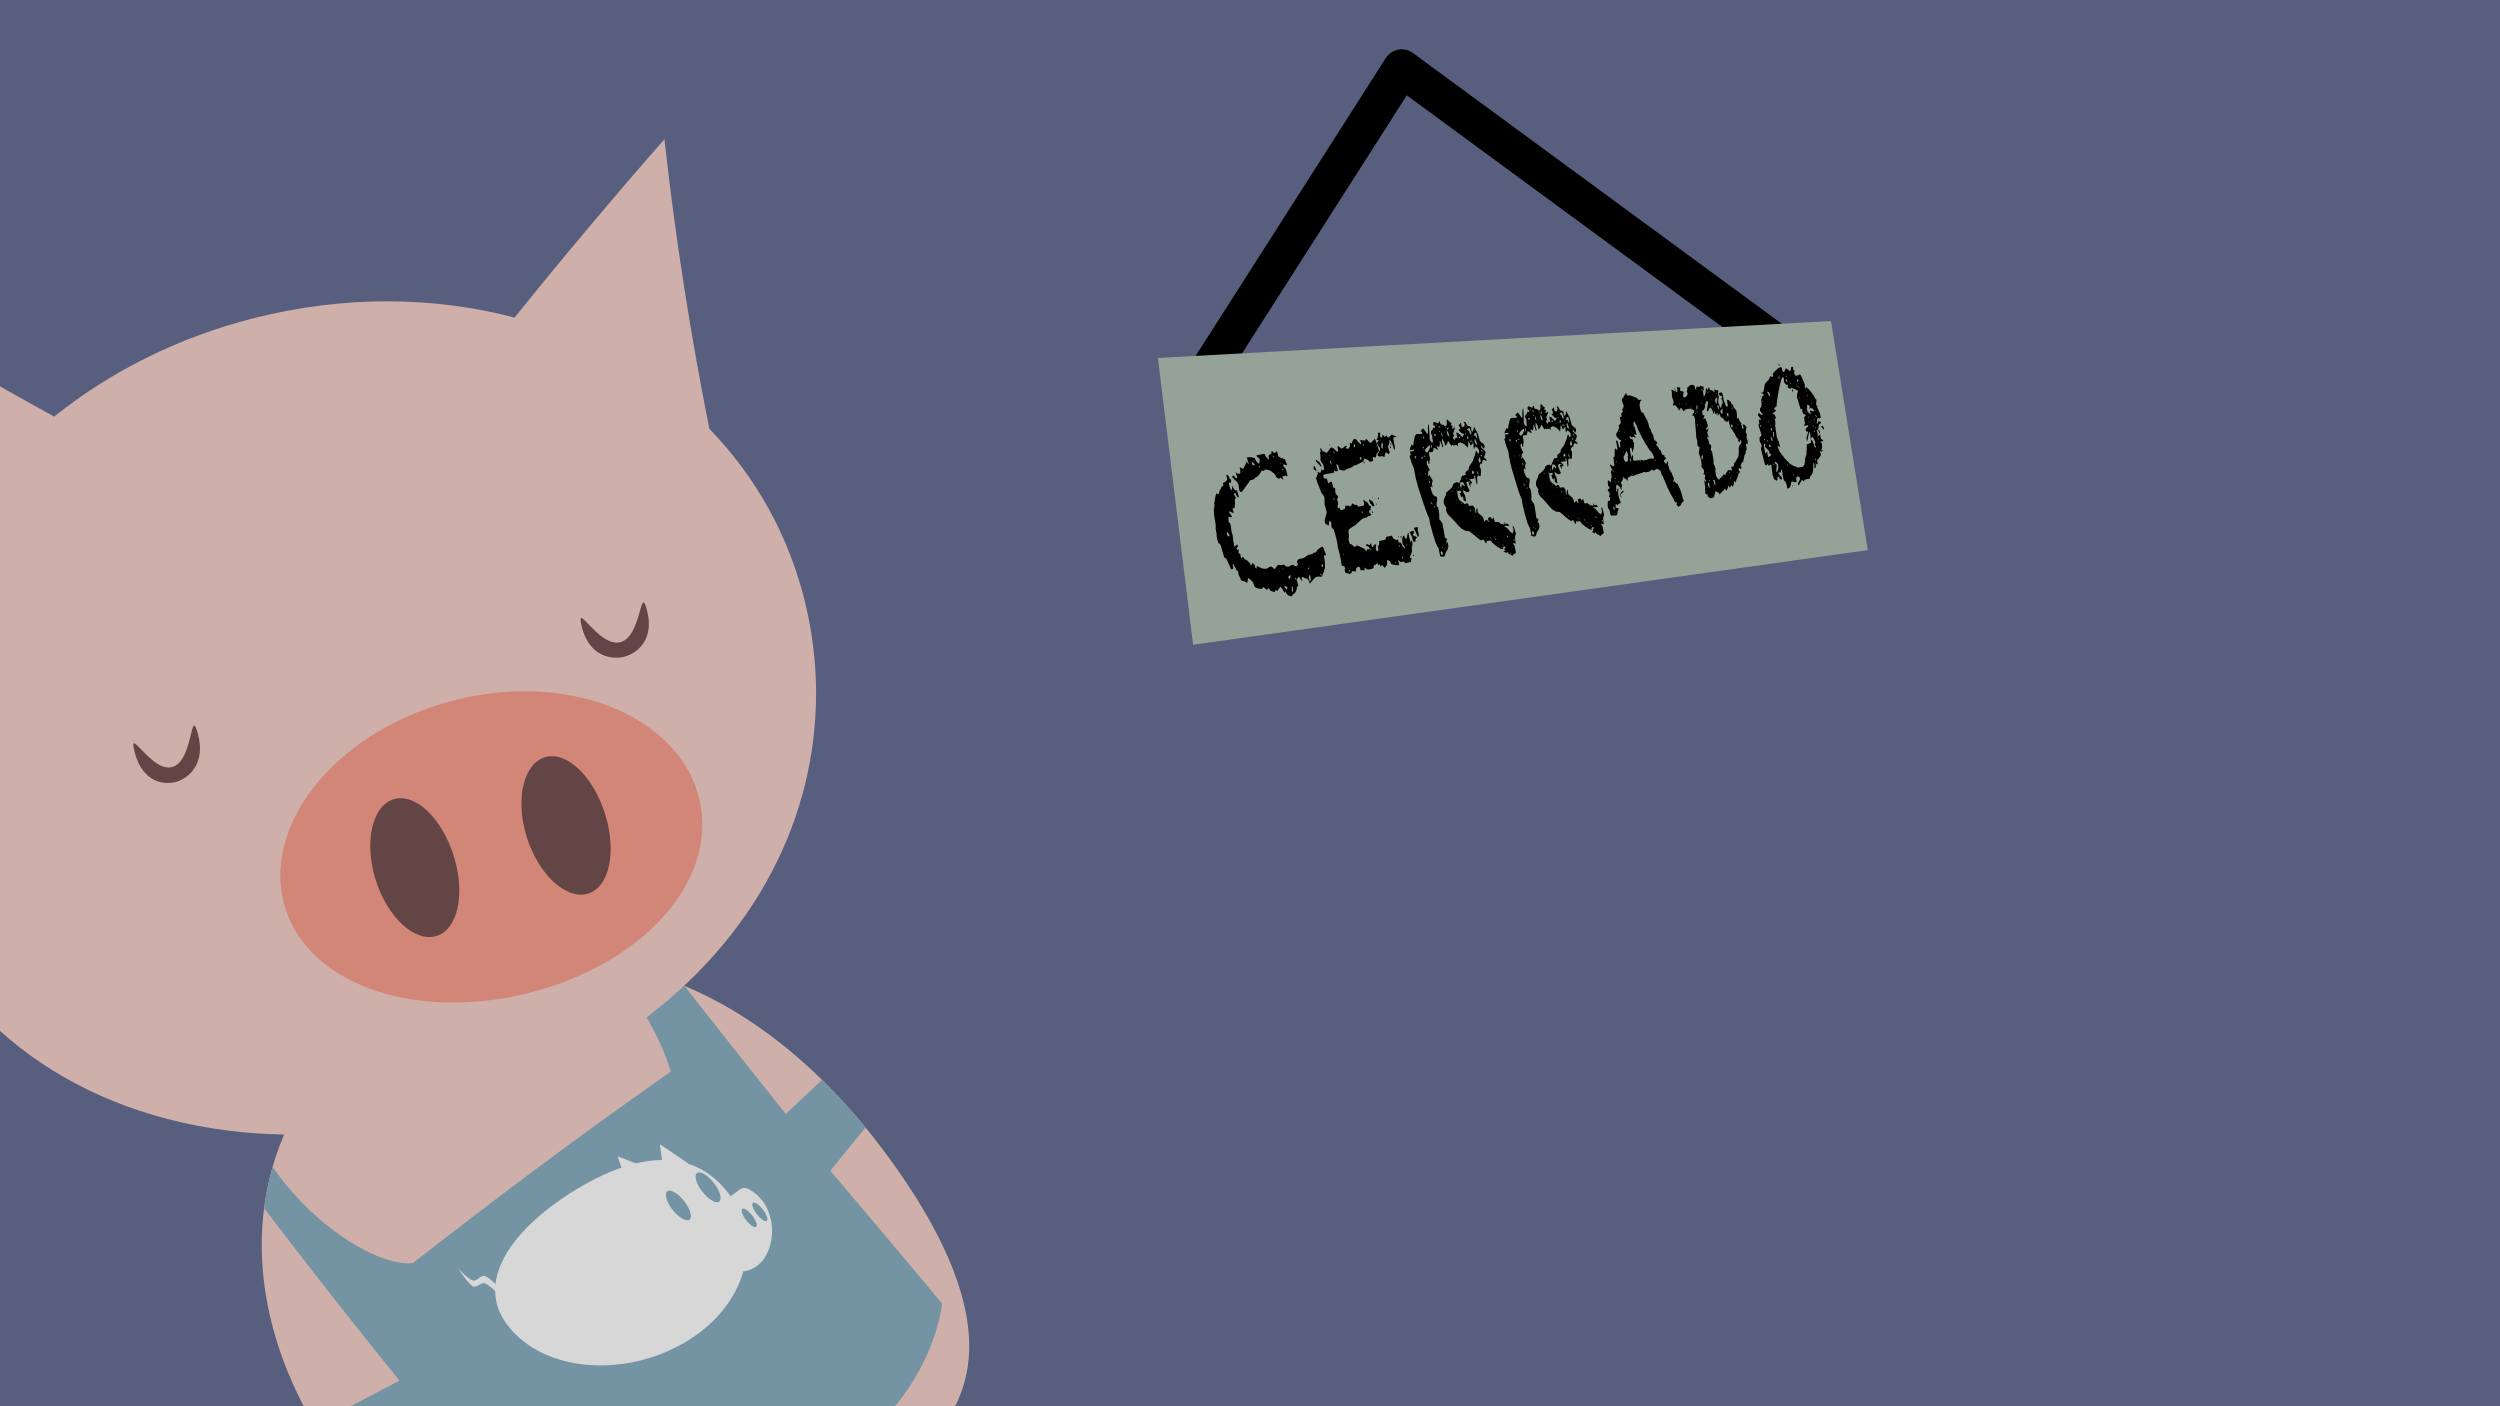 <?xml version="1.0" encoding="UTF-8" standalone="no"?><!DOCTYPE svg PUBLIC "-//W3C//DTD SVG 1.1//EN" "http://www.w3.org/Graphics/SVG/1.1/DTD/svg11.dtd"><svg width="100%" height="100%" viewBox="0 0 1920 1080" version="1.1" xmlns="http://www.w3.org/2000/svg" xmlns:xlink="http://www.w3.org/1999/xlink" xml:space="preserve" xmlns:serif="http://www.serif.com/" style="fill-rule:evenodd;clip-rule:evenodd;stroke-linejoin:round;stroke-miterlimit:2;"><rect x="-0" y="0" width="1920" height="1080" style="fill:#585f7e;"/><g><g><path d="M303.936,773.058c109.192,-68.601 264.326,-45.843 383.908,123.257c63.739,90.134 60.621,141.218 51.718,169.009c-14.987,46.783 -63.561,77.274 -126.578,111.702c-109.068,59.587 -221.652,110.453 -338.577,-34.602c-115.619,-143.432 -86.17,-296.678 29.529,-369.366Z" style="fill:#cfafa9;"/><path d="M262.181,1126.49c-6.357,-8.716 -13.576,-19.359 -20.717,-31.57c18.223,-9.798 40.832,-21.856 65.293,-34.63c-34.199,-42.303 -69.094,-86.495 -103.912,-132.391c1.393,-10.867 3.612,-21.537 6.514,-31.66c10.951,15.635 28.569,36.341 52.947,53.119c33.939,23.357 52.784,21.113 54.93,20.602c63.837,-49.915 129.195,-98.893 197.907,-146.91c-0.491,-1.927 -6.296,-22.621 -22.421,-47.833c-7.67,-11.993 -16.175,-23.9 -24.626,-34.913c18.635,3.149 37.939,8.627 57.481,16.81c26.006,33.163 52.274,66.246 77.883,98.409c9.226,-8.739 18.708,-17.64 27.882,-26.176c13.24,12.99 24.437,25.692 33.378,36.586c-8.874,10.797 -18.012,22.01 -27.026,33.166c28.019,33.056 56.937,67.3 85.817,101.992c-0.606,6.992 -6.636,42.836 -35.382,78.014c-10.24,12.531 -29.335,32.959 -64.234,51.959c-100.113,54.507 -188.277,50.951 -204.742,48.605c-23.736,-24.968 -48.602,-51.226 -73.512,-77.835c-29.905,8.532 -58.508,17.067 -83.46,24.656Z" style="fill:#7494a3;"/><path d="M380.542,986.021c2.925,-25.709 28.308,-52.101 61.948,-72.49c9.283,-5.626 21.518,-12.204 34.837,-16.796c-1.01,-2.908 -2.021,-5.815 -3.032,-8.722c4.692,1.825 9.384,3.649 14.076,5.474c4.621,-1.115 11.893,-2.547 20.036,-2.622c-0.54,-4.033 -1.08,-8.066 -1.62,-12.099c7.459,5.066 14.918,10.133 22.377,15.2c14.242,4.718 24.057,14.151 30.763,23.151c0.089,0.119 0.546,0.732 1.088,1.499c4.766,-3.112 7.476,-5.95 10.055,-6.269c2.071,-0.256 4.314,0.731 8.163,3.608c22.194,16.587 16.074,57.598 -8.378,60.46c-5.843,20.959 -21.324,40.823 -45.346,54.823c-45.99,26.802 -107.31,22.645 -135.122,-12.716c-4.888,-6.215 -9.957,-15.244 -10.124,-26.971c-0.372,-0.36 -5.341,-5.246 -7.927,-5.99c-3.112,-0.896 -6.287,3.94 -9.359,2.244c-2.992,-1.651 -9.371,-11.033 -10.971,-13.492c1.611,1.711 8.083,8.252 11.083,9.085c3.356,0.932 5.904,-4.429 9.369,-3.391c2.483,0.744 7.507,5.478 8.084,6.014Zm189.643,-57.685c-1.38,0.764 -0.352,4.448 2.601,8.399c2.934,3.926 6.418,6.3 7.804,5.538c1.383,-0.761 0.331,-4.458 -2.611,-8.403c-2.94,-3.943 -6.407,-6.302 -7.794,-5.534Zm8.219,-4.594c-1.381,0.759 -0.355,4.445 2.596,8.408c2.931,3.937 6.412,6.326 7.799,5.57c1.383,-0.755 0.333,-4.456 -2.606,-8.413c-2.937,-3.955 -6.403,-6.327 -7.789,-5.565Zm-65.72,-9.003c-2.619,1.516 -1.254,7.637 3.434,13.845c4.646,6.151 10.573,9.74 13.207,8.229c2.626,-1.506 1.202,-7.649 -3.461,-13.846c-4.656,-6.188 -10.543,-9.755 -13.18,-8.228Zm22.856,-13.995c-2.619,1.488 -1.268,7.615 3.411,13.868c4.633,6.193 10.552,9.842 13.187,8.361c2.627,-1.477 1.213,-7.631 -3.436,-13.871c-4.646,-6.234 -10.524,-9.857 -13.162,-8.358Z" style="fill:#d7d7d7;"/><path d="M544.78,329.338c36.397,37.439 61.415,83.25 73.65,133.792c21.931,90.598 1.027,189.426 -68.815,268.994c-49.486,56.38 -118.107,96.885 -193.19,119.472c-68.74,20.678 -140.172,25.522 -205.831,12.782c-119.289,-23.147 -205.173,-101.381 -232.699,-208.711c-19.908,-77.625 -6.633,-160.305 34.5,-232.142c-10.879,-54.128 -21.235,-111.882 -30.513,-172.967c41.427,25.443 81.642,48.537 119.693,69.407c43.424,-34.762 95.344,-60.814 152.953,-75.512c68.938,-17.588 138.413,-16.969 200.646,-0.529c37.13,-46.141 75.404,-91.717 115.119,-137.029c8.416,76.652 20.2,150.742 34.487,222.443Z" style="fill:#cfafa9;"/><path d="M344.377,538.993c88.191,-24.34 173.158,8.38 191.504,70.286c18.187,61.37 -35.962,127.197 -123.539,151.661c-87.481,24.437 -174.339,-2.026 -193.379,-63.969c-18.893,-61.47 36.9,-133.548 125.414,-157.978Z" style="fill:#d28677;"/><path d="M419.077,581.395c16.778,-4.463 37.152,15.658 45.935,44.728c8.741,28.93 2.741,55.946 -13.994,60.369c-16.638,4.397 -37.792,-15.227 -46.667,-44.264c-8.906,-29.136 -1.982,-56.388 14.726,-60.833Zm-116.43,32.343c16.629,-4.795 37.05,15.059 45.967,44.052c8.912,28.977 3.004,56.244 -13.59,61.107c-16.554,4.85 -37.665,-14.443 -46.646,-43.584c-8.978,-29.133 -2.339,-56.786 14.269,-61.575Z" style="fill:#644545;"/><path d="M132.492,589.026c16.252,-4.826 13.544,-48.021 19.585,-25.164c6.113,23.127 -7.621,33.899 -16.501,36.548c-9.243,2.758 -25.986,0.64 -32.006,-22.25c-6.034,-22.939 12.562,15.725 28.922,10.866Z" style="fill:#644545;"/><path d="M476.38,493.203c16.765,-4.197 15.035,-46.536 20.669,-23.95c5.68,22.773 -8.516,32.853 -17.752,35.162c-9.553,2.389 -26.688,-0.235 -32.375,-22.598c-5.718,-22.483 12.614,15.603 29.458,11.386Z" style="fill:#644545;"/></g></g><path d="M937.847,296.533c-4.306,6.745 -13.279,8.725 -20.024,4.419c-6.745,-4.307 -8.725,-13.28 -4.419,-20.025l150.9,-236.349c2.157,-3.379 5.617,-5.714 9.558,-6.45c3.941,-0.736 8.011,0.192 11.243,2.565l288.574,211.833c6.452,4.735 7.844,13.818 3.109,20.269c-4.736,6.451 -13.818,7.844 -20.269,3.108l-276.1,-202.676l-142.572,223.306Z"/><path d="M889.258,274.919l516.938,-28.358l28.283,175.914l-518.161,72.686l-27.06,-220.242Z" style="fill:#94a297;"/><g><g><path d="M986.419,455.289l-0.714,-1.49l-0.823,-1.467l-0.807,-0.998l-0.916,-0.973l-0.091,0.497l-0.242,0.373l-0.396,0.648l-0.439,0.499l-0.43,0.734l-0.387,0.884l-1.473,-1.081l-0.278,0.859l-0.43,0.736l-0.175,0.2l-0.37,-0.072l-1.36,-0.473l-1.209,-0.351l-0.488,-0.68l-0.53,-0.831l-0.872,-0.591l-0.309,0.55l-0.285,0.226l-0.176,0.201l-0.067,0.175l-0.438,0.102l-0.153,-0.123l-1.078,-1.102l-1.147,-0.929l-0.419,0.577l-0.419,0.577l-1.098,0.257l-1.318,-0.091l-1.251,-0.267l-1.077,-0.468l-0.967,-0.495l-0.362,-0.637l-0.46,-1.175l-0.483,-1.252l-0.274,-0.739l-1.675,-1.702l-1.745,-1.529l-0.278,0.466l-0.166,0.441l-0.134,1.158l-0.201,1.334l-0.066,0.176l-0.443,0.102l-0.155,-0.125l-0.996,-0.575l-0.997,-0.575l-0.976,-0.098l-0.91,-0.274l-0.855,-1.498l-0.924,-2.132l-0.29,-0.581l-0.268,-0.91l-0.212,-0.923l-0.168,-0.771l0.145,-0.518l0.3,-0.392l-1.225,0.277l-2.686,-5.074l-0.671,0.15l0.417,1.613l0.036,1.535l-0.324,0.316l-0.48,0.19l-0.413,0.012l-0.459,-0.14l-1.125,-2.593l-1.128,-2.597l-0.778,-1.62l-0.689,-1.315l-0.608,-0.437l-0.742,-0.081l-3.011,-10.143l-0.85,-0.637l-0.784,-0.816l-0.286,-0.76l-0.332,-0.915l-0.311,-1.248l-0.219,-0.94l-0.2,-1.685l0.006,-1.4l-0.452,-2.127l-0.338,-2.154l0.022,-0.334l0.088,-0.513l0.043,-0.668l-0.143,-1.702l-0.257,-1.68l-0.14,-0.879l-0.536,-3.028l-0.141,-0.88l-0.166,-1.785l-0.121,-1.63l0.123,-0.604l-0.083,-0.893l0.257,-1.376l0.258,-1.376l-0.096,-1.141l-0.141,-1.297l0.25,-0.381l0.204,-0.537l-0.003,-0.828l0.111,-0.851l0.462,-2.329l0.669,-2.038l0.321,0.269l0.435,0.246l0.389,0.09l0.571,-0.112l0.183,-0.201l0.306,-1.219l0.145,-1.354l0.514,-0.514l0.513,-0.514l0.261,-0.961l0.376,-0.984l0.594,-0.032l0.548,-0.188l0.102,-1.096l-0.219,-1.366l1.714,-0.742l1.369,-1.502l-0.069,-1.89l-0.457,-1.984l0.183,-0.2l0.388,0.092l0.834,0.588l0.605,0.63l0.502,1.724l0.866,0.497l0.455,1.565l-0.16,0.691l-0.251,0.378l-0.706,0.053l-0.866,-0.082l0.524,2.212l0.592,2.031l0.443,0.904l0.625,0.703l0.194,-0.367l0.102,-0.679l0.172,-1.27l0.285,-1.292l0.556,1.706l0.964,1.46l1.009,0.38l0.964,0.224l1.306,4.508l-0.454,0.911l-0.373,-0.255l-0.305,-0.433l-0.7,-1.176l-0.588,-1.2l-0.748,-0.512l-0.296,0.223l-0.227,0.044l0.125,0.634l0.169,0.789l1.358,2.199l-0.181,0.2l-0.295,0.222l-0.476,0.423l-0.013,1.399l0.169,1.199l-0.171,1.676l-0.058,1.653l-0.407,1.066l-0.702,0.06l-0.747,-0.096l1.041,3.564l-0.34,0.069l-0.497,-0.063l-1.188,-0.579l-1.076,-0.603l-0.181,0.201l-0.227,0.046l-0.022,0.333l0.091,0.31l0.94,1.369l1.098,1.499l-0.068,0.588l-0.271,0.302l-0.882,-0.148l-1.041,-0.279l-0.634,0.294l0.295,0.597l-0.032,1.32l0.08,1.297l0.182,0.618l0.95,0.788l0.68,2.316l0.171,2.011l0.283,1.986l0.949,3.233l0.091,1.124l0.136,1.278l0.361,2.452l0.542,3.063l0.224,0.766l1.951,-1.888l0.851,1.28l-0.358,0.404l-0.246,0.378l-0.18,0.202l-0.324,0.315l-0.123,0.596l0.089,0.306l0.292,0.587l1.231,-0.268l-0.023,0.33l0.09,0.305l-0.112,0.837l0.045,0.965l-0.067,0.177l0.089,0.306l0.157,0.128l0.692,0.335l0.581,0.359l-0.022,0.735l0.022,0.887l0.223,0.762l0.713,0.814l0.101,-0.67l0.301,-0.391l0.112,-0.024l0.178,-0.202l0.268,0.103l0.479,0.623l0.522,0.775l0.301,0.419l0.478,0.217l0.589,0.192l0.789,0.472l0.821,0.786l1.02,1.064l0.387,0.72l0.497,0.695l0.376,0.48l0.51,0.127l-0.054,-0.794l0.169,-0.843l0.554,-0.124l0.774,0.632l0.662,0.656l0.657,2.266l0.374,0.478l0.508,0.126l0.002,-0.804l0.114,-0.829l0.553,-0.125l1.972,0.921l1.926,0.768l0.99,0.177l0.946,0.026l0.407,-0.012l0.517,-0.037l0.55,-0.125l0.177,-0.2l0.816,-0.424l0.662,-0.549l1.759,-0.396l1.145,0.938l1.144,0.938l0.371,0.075l0.177,-0.199l0.664,-0.947l0.621,-1.096l0.715,-0.56l0.758,-0.409l1.703,0.253l1.17,-0.183l1.127,-0.333l0.854,0.76l0.702,0.635l0.945,0.263l0.86,-0.036l1.199,-0.27l0.922,-0.842l1.634,-0.368l0.773,0.696l0.731,0.546l1.23,-0.356l1.036,-0.629l-0.482,-1.312l-0.374,-1.338l0.026,-0.322l0.243,-0.37l0.507,-0.666l0.44,-0.494l1.847,-0.411l1.955,-0.436l0.643,-0.379l1.124,-0.723l1.048,-0.784l0.677,-0.464l1.57,-0.348l1.678,-0.371l0.459,-0.416l0.243,-0.368l0.175,-0.196l1.102,-0.164l1.06,-0.313l0.357,-0.785l0.426,-0.956l1.437,-1.022l1.829,-1.262l0.647,-0.141l0.404,0.225l0.336,0.396l0.704,1.958l0.931,2.375l0.275,0.798l0.234,0.651l-1.72,0.382l0.36,1.951l0.312,2.818l0.185,2.765l-0.022,1.798l-0.39,1.491l-0.712,2.187l-0.838,2.14l-0.703,1.174l-2.346,-0.238l-1.288,0.297l-0.86,0.198l-0.946,0.921l-1.361,1.488l-1.288,1.55l-0.872,0.985l-0.691,-1.874l-0.868,-1.678l-0.877,-0.267l-0.945,-0.096l-0.481,-0.281l-0.413,-0.454l-0.548,-0.109l-0.589,-0.257l-0.649,0.15l-0.241,0.37l-0.026,0.32l0.221,1.206l0.438,1.155l-0.46,-0.208l-0.394,-0.38l-0.634,-1.032l-0.526,-1.057l-0.748,-0.615l-1.793,1.831l1.408,5.021l-0.998,0.548l-0.234,1.627l-0.438,1.517l-0.52,1.223l-1.143,1.057l-1.186,0.91l-0.399,1.038l-0.432,0.103l-1.045,-0.223l-0.829,-0.275l-0.818,-0.436l-0.643,-0.636l-1.322,-2.212l-0.725,1.118Zm6.154,-5.233l-0.525,0.596l0.084,2.343l0.121,0.838l0.188,0.664l0.649,-0.153l-0.042,-1.171l-0.25,-1.909l-0.166,-0.591l-0.05,-0.382l-0.009,-0.235Zm-6.481,0.411l0.88,1.059l0.838,0.909l0.15,0.122l0.434,-0.102l0.067,-0.173l0.188,-0.36l0.037,-0.482l-0.042,-0.148l0.024,-0.322l-0.15,-0.122l-0.561,-0.343l-0.778,-0.292l-1.087,0.254Zm19.993,-8.884l-0.357,0.161l-0.316,0.307l-0.139,0.737l0.009,0.86l0.165,1.215l0.272,1.189l0.377,-0.087l0.336,-0.235l0.295,-0.381l0.039,-0.479l-0.681,-3.287Zm8.2,-0.944l-0.208,0.905l0.65,0.708l0.315,-0.93l-0.757,-0.683Zm-19.458,3.063l-0.246,0.766l0.62,0.566l0.247,-0.766l-0.621,-0.566Zm-5.413,-0.332l0.394,0.779l0.569,0.58l0.464,-0.818l0.313,-0.941l-0.059,-0.619l-0.167,-0.593l-0.556,0.285l-0.665,0.311l-0.293,1.016Zm14.395,-5.03l0.188,-0.357l0.147,-0.504l-0.205,-0.739l-0.13,1.6Zm11.134,-3.624l0.47,0.674l0.348,0.233l0.242,-0.367l0.094,-0.489l-0.08,-0.294l-0.013,-0.465l-0.094,-0.76l-0.752,0.17l-0.188,0.355l-0.04,0.477l0.013,0.466Zm-10.128,1.04l-0.227,0.837l0.636,0.64l0.336,-0.861l-0.745,-0.616Zm1.32,-1.868l-0.222,0.443l0.426,0.296l-0.204,-0.739Zm-24.015,4.649l-0.113,0.423l0.325,0.324l0.222,-0.448l-0.434,-0.299Zm3.177,-1.515l0.546,-0.124l-0.8,-0.772l0.254,0.896Zm-42.747,-25.778l0.418,0.403l0.531,0.378l0.451,-0.096l0.202,-0.534l0.089,-0.509l-1.877,-2.715l-0.122,1.009l0.081,1.293l0.227,0.771Zm8.959,-35.781l-0.055,-1.222l-0.212,-1.357l-0.226,-0.779l-0.553,-1.293l-0.578,-0.96l-1.135,-1.019l-1.295,-1.155l-0.626,-0.707l-0.512,-0.729l0.252,-0.378l0.205,-0.534l0.456,-0.086l0.592,0.383l0.318,0.27l0.5,0.896l0.522,0.56l0.626,-0.119l0.421,-0.409l-1.22,-4.224l1.59,1.351l1.706,-0.32l0.308,-0.388l0.036,-0.501l-0.188,-2.107l-0.37,-1.91l1.079,0.624l1.078,0.623l0.682,-0.127l0.686,-1.362l0.869,-1.56l0.345,-0.887l0.117,-0.845l0.003,-0.824l2.147,2.074l-1.474,-5.162l1.523,-0.112l1.237,-0.06l1.123,-0.04l0.158,0.136l0.203,0.292l0.315,0.271l0.602,-0.192l0.646,-0.035l0.615,1.119l0.659,1.274l0.964,1.298l0.943,0.81l0.452,-0.084l0.35,-1.701l-0.032,-1.796l-0.808,-0.754l-0.878,-0.578l-0.447,-0.739l-0.334,-0.761l6.109,-1.104l1.221,2.232l0.97,1.131l0.925,0.974l0.45,-0.083l-0.266,-1.583l0.071,-1.646l0.962,-0.582l1.074,-0.602l0.008,-0.817l0.121,-0.838l0.182,-0.196l0.381,0.095l0.758,0.597l0.801,0.753l0.562,-0.102l0.433,-0.566l0.476,-0.412l0.631,-0.276l1.164,4.183l0.569,0.14l0.724,0.275l0.353,0.423l0.422,0.247l0.448,-0.081l0.667,0.284l0.821,0.418l0.56,-0.103l0.685,1.414l0.727,1.567l0.596,2.155l-2.729,-0.952l-0.22,0.689l0.158,0.78l0.844,1.138l0.912,0.962l0.681,2.459l0.638,2.301l-0.129,0.59l-0.326,0.304l-0.642,-0.202l-0.573,-0.376l-1.183,0.386l-1.072,0.365l0.64,2.302l-0.642,-0.2l-1.544,-1.324l-0.429,0.567l-0.292,0.218l-0.18,0.196l-1.065,-0.445l-1.153,-0.753l-1.094,-2.226l-1.496,-1.342l-1.723,-1.302l-0.636,-0.37l-0.748,-0.348l-1.098,-0.121l-1.369,-0.233l-0.562,0.105l-0.488,0.581l-0.532,0.425l-0.628,-0.127l-0.605,-0.458l-0.91,1.395l-0.797,1.375l-0.864,1.143l-0.951,0.834l-1.03,0.767l-1.074,0.613l-0.431,0.573l-0.476,0.418l-1.051,0.282l-1.208,0.148l-0.42,0.408l-0.532,0.429l-0.127,0.598l-0.285,0.464l-0.318,0.553l-0.476,0.419l-1.057,1.515l-1.169,1.537l-0.512,0.919l-0.782,0.808l-0.387,0.732l-0.476,0.421l-0.181,0.199l-0.679,0.133l-0.385,-0.089l-0.316,-0.267l-0.407,-0.578l-0.404,-1.4Zm33.44,-15.499l-0.121,0.833l0.549,0.706l0.345,-0.873l-0.773,-0.666Zm-1.733,-4.541l-0.271,0.293l0.486,0.478l-0.215,-0.771Zm-16.184,2.173l-0.345,0.882l0.785,0.673l0.118,-0.84l-0.558,-0.715Zm-5.84,-2.53l0.301,0.848l0.346,1.004l0.857,0.498l0.566,-0.105l0.194,-0.364l0.081,-0.343l-0.662,-0.862l-0.845,-0.666l-0.384,-0.093l-0.454,0.083Zm16.432,-4.475l0.355,0.425l0.467,0.403l-0.26,-0.93l-0.779,-0.673l-0.026,0.33l0.243,0.445Z"/><path d="M1061.1,434.254l-0.859,0.955l-0.483,-1.866l-1.038,0.692l-0.377,-0.599l-0.415,-0.743l-0.628,0.143l-0.501,0.418l-0.464,0.562l-0.943,0.214l-0.24,0.36l-0.202,0.503l-0.022,0.767l-0.097,0.479l-0.03,0.311l-1.029,0.312l-1.03,0.312l-1.331,0.228l-1.016,0.156l-1.35,-0.685l-1.427,-0.974l0.57,2.164l-3.243,-0.022l-0.573,-2.169l-0.719,-0.603l-0.633,0.144l-0.749,0.554l-0.644,0.531l-0.197,0.736l-0.052,0.856l-0.096,0.483l-0.135,0.338l-0.633,0.145l-0.606,-0.168l-0.394,-0.217l-0.25,-0.097l-0.528,0.121l-0.601,0.907l-0.706,0.931l-1.058,0.243l-1.498,-0.348l-1.645,-0.47l-0.585,-2.18l0.202,-0.509l0.241,-0.364l-0.429,-1.6l-0.47,-0.28l-0.363,-0.304l-0.591,-0.098l-0.658,0.072l-0.352,-1.313l-0.14,-1.361l-0.188,-1.12l-0.291,-1.716l-0.325,-1.633l-0.183,-0.89l-0.826,-3.077l-0.828,-3.083l-0.226,-1.896l-0.265,-2.044l-0.5,-2.073l-0.739,-2.962l-0.218,-0.812l-0.431,-1.392l-0.451,-1.467l-0.278,-1.035l-0.738,-0.627l-0.63,-0.649l-0.188,-0.274l-0.227,-0.422l-0.052,-0.616l0.028,-0.319l-0.029,-1.169l-0.178,-1.296l-0.16,-0.594l-0.626,-0.419l-0.763,-0.077l-0.279,3.198l-0.541,0.113l-0.633,-0.652l-0.749,-0.236l-0.682,-0.407l-0.604,-2.233l0.186,-1.219l0.362,-1.412l0.306,-0.772l0.307,-0.771l0.138,-0.973l0.179,-0.824l0.164,-0.664l-1.693,-6.279l0.007,-2.528l-0.102,-2.508l-0.162,-0.601l-0.916,-1.48l-1.135,-1.439l-0.937,-2.194l-0.455,-1.26l-0.845,-2.059l-0.865,-2.138l-0.519,-1.491l-0.614,-2.272l0.33,-0.7l0.503,-1.131l0.448,-1.12l0.166,-0.668l-0.095,-0.779l-0.314,-0.738l1.09,0.831l1.075,0.354l0.406,-0.633l0.394,-1.109l0.071,-0.809l-0.039,-0.789l0.388,0.803l0.567,0.61l0.707,-0.371l0.556,-0.502l-0.261,-1.621l-0.453,-1.906l-0.826,-1.36l-1.088,-1.474l-0.163,-0.608l0.007,-2.555l-0.153,-1.649l-0.305,-1.783l0.539,-0.576l-0.127,-1.336l-0.196,-1.164l0.661,-0.119l0.164,0.611l0.151,0.133l0.63,0.845l0.369,0.732l1.264,0.411l1.453,0.695l0.659,-0.119l0.408,-0.631l0.676,-0.918l0.642,-0.832l0.264,-0.525l0.558,-0.498l0.448,-0.478l0.549,-0.098l1.153,0.669l0.934,0.707l0.564,0.614l0.604,0.765l0.632,0.442l0.662,0.118l0.347,-0.855l-0.4,-1.515l-0.021,-0.949l0.019,-0.798l0.289,-0.21l0.368,0.093l1.194,1.057l1.114,0.752l0.258,0.112l0.179,-0.19l0.486,-0.325l0.596,-0.344l0.734,-0.685l0.665,-0.514l1.2,-0.214l-0.383,0.938l-0.461,0.636l0.376,0.566l0.842,0.165l0.693,0.034l0.5,-0.484l0.422,-0.787l0.109,-0.019l0.178,-0.19l0.139,-0.34l-0.062,-1.332l-0.023,-1.181l0.07,-0.171l0.475,0.074l0.109,-0.019l0.296,0.263l0.336,0.415l0.657,-1.853l0.844,-1.57l0.288,-0.209l0.979,-0.171l0.365,0.093l0.926,0.942l0.855,1.111l1.125,1.061l1.124,1.059l0.22,-0.904l0.004,-0.866l-0.334,-0.413l-0.511,-0.224l0.418,-1.019l0.542,-0.095l0.949,0.384l1.017,0.214l1.083,-0.19l0.194,-0.349l0.116,-0.648l0.433,-0.076l3.299,3.183l3.411,-3.419l3.143,9.278l-2.153,2.571l-0.11,1.111l-0.394,1.319l-0.069,0.168l-0.429,0.079l-0.146,-0.13l-0.632,-0.274l-0.701,-0.106l-0.278,0.675l0.244,0.735l0.137,0.755l-0.062,0.635l-0.246,0.357l-0.518,0.174l-0.626,0.193l-0.663,0.044l-0.557,0.025l-1.351,-1.313l-1.596,-0.723l-1.051,-0.355l-0.558,1.12l-0.52,1.27l-0.539,0.099l-0.929,0.563l-1.646,0.853l-1.646,0.854l-0.969,0.416l-1.623,0.301l-0.887,0.951l-0.753,0.376l-1.187,0.458l-1.188,0.458l-0.685,0.207l-0.449,0.241l-0.789,0.463l-0.844,0.473l-0.503,0.253l-0.711,-0.103l-1.097,-0.267l-1.172,-0.333l-0.718,-0.339l-0.796,-3.013l-0.358,-0.487l-0.427,-0.317l-0.273,0.051l-0.342,0.222l1.277,4.822l-1.109,0.13l-1.15,-0.021l-0.407,-0.24l-0.338,-0.412l-0.105,1.761l-7.43,1.403l-0.466,0.406l-0.288,0.214l-0.179,0.192l0.447,1.663l0.429,0.315l0.32,0.335l1.011,0.125l0.75,0.015l0.888,3.315l0.149,0.129l0.546,-0.105l0.499,-0.491l0.39,-0.471l0.545,-0.105l0.536,0.293l0.318,0.334l1.041,3.904l0.604,0.119l0.683,0.419l0.16,0.599l0.078,1.797l0.148,1.625l0.43,0.545l0.579,0.672l0.41,0.469l0.37,0.32l0.198,0.747l-0.451,0.875l-0.302,1.003l0.794,2.982l-0.209,1.141l-0.277,1.311l0.397,1.488l0.921,-0.814l0.513,1.071l0.727,1.026l1.186,-0.241l1.018,-0.442l0.978,-0.59l0.024,-0.552l0.132,-0.574l0.234,-0.829l0.127,-0.807l0.299,0.487l0.367,0.316l1.721,-0.348l0.586,0.506l0.791,-0.004l0.215,-0.044l0.068,-0.169l0.469,-0.797l0.431,-0.944l0.175,-0.192l0.254,0.105l1.073,0.641l0.925,0.514l0.609,-0.045l0.57,-0.193l0.534,0.748l0.426,0.769l4.49,-0.909l0.148,-0.728l-0.036,-1.001l-0.767,-2.951l0.329,0.4l0.397,0.231l1.085,0.714l0.938,0.587l0.416,0.304l0.377,0.156l0.537,1.208l0.605,1.039l0.521,0.281l0.772,0.385l0.189,0.734l-0.209,0.274l-0.171,0.421l-0.038,0.935l-0.076,0.788l-0.516,-0.049l-0.449,-0.217l0.035,0.997l0.178,1.122l0.703,0.55l0.808,0.528l-0.452,0.633l-0.489,0.487l-0.725,0.227l-0.869,0.103l-0.873,0.952l-2.234,0.464l-0.988,0.514l-1.057,0.684l-0.858,0.798l-1.456,1.311l-1.456,1.312l-0.752,0.778l-1.078,0.614l-1.078,0.615l-1.569,1.107l-1.248,1.041l-0.408,1.018l0.02,0.928l0.098,1.221l0.142,1.599l0.035,1.622l-0.203,0.509l-0.097,0.486l0.088,0.756l0.273,1.026l0.612,1.881l0.664,0.165l0.702,0.311l2.175,1.842l0.463,0.053l0.319,-0.07l0.174,-0.192l0.589,-0.746l0.425,-0.093l0.805,0.287l1.469,0.68l1.466,0.678l0.947,0.408l0.624,0.247l0.556,0.415l0.708,0.996l0.534,1.186l0.228,-1.048l0.304,-0.757l1.18,-0.184l1.006,0.009l-0.054,-1.061l-0.86,-0.731l-1.034,-0.541l-0.997,-0.396l0.357,-0.769l0.54,-0.502l0.642,0.32l0.785,0.443l0.527,-0.116l0.573,-0.585l0.535,-0.73l0.716,2.755l0.392,0.22l0.564,0.03l0.248,-0.973l0.391,-0.851l1.053,-0.23l0.391,0.22l0.323,0.388l-0.17,0.42l-0.131,0.564l-0.147,0.72l-0.042,0.697l0.412,1.59l0.712,0.606l0.525,-0.117l0.203,-0.502l0.241,-0.359l-0.183,-1.562l-0.144,-1.419l0.499,-0.644l0.432,-0.477l-0.02,-1.37l-0.126,-1.348l4.83,-1.048l0.673,-2.128l4.4,-0.948l0.379,1.059l0.589,1.013l0.932,0.633l1.036,0.61l1.148,-0.249l0.333,0.231l0.37,0.374l0.399,1.579l0.836,0.045l0.871,0.188l1.382,2.87l0.666,0.684l0.768,0.66l0.339,-0.829l-1.718,-2.037l-0.145,-0.572l-0.214,-2.372l-0.138,-1.634l0.322,-0.902l0.321,-0.902l0.362,-0.305l0.502,-0.183l0.321,0.838l0.356,0.981l0.246,0.324l0.349,0.302l0.727,-0.157l0.296,-1.876l0.52,-2.076l0.585,-0.503l0.352,2.717l1.109,4.432l0.873,-1.094l0.594,0.849l0.085,2.088l-0.482,2.436l0.116,1.552l-0.023,1.432l-0.251,0.957l-0.541,1.322l-0.559,1.251l-0.304,0.744l0.179,0.711l1.134,-0.255l-0.386,3.236l-4.333,0.983l-0.699,-0.819l-0.73,-0.511l-2.07,0.469l-0.802,-0.572l-0.7,-0.596l-0.518,0.117l0.833,3.278l-1.072,0.094l-1.281,0.141l-1.564,-0.323l-1.952,-0.539l-0.333,-0.226l-0.266,-0.394l-0.217,-0.632l-0.149,-0.798l-0.913,-0.551l-0.612,-0.241l-0.509,-0.264l-0.626,0.141l0.178,1.552l0.037,1.431l-0.098,0.477l-0.134,0.333l-0.978,1.132l-0.805,0.942l-0.498,-0.645l-0.534,-0.788l-0.603,-0.622l-0.627,0.143Zm10.492,-1.626l0.519,-0.118l-0.389,-0.667l-0.494,-0.643l0.364,1.428Zm-35.466,5.025l-0.23,0.823l0.617,0.629l0.23,-0.823l-0.617,-0.629Zm40.886,-10.019l-0.234,0.806l0.595,0.619l0.234,-0.805l-0.595,-0.62Zm8.578,-1.921l0.487,0.641l-0.132,0.779l-0.693,-0.595l0.338,-0.825Zm-3.506,-7.038l0.339,-0.828l-0.682,1.204l0.343,-0.376Zm-7.471,1.643l0.338,-0.83l-0.036,-0.144l0.031,-0.309l-0.072,-0.287l-0.624,0.137l0.363,1.433Zm5.917,-1.302l0.235,-0.805l-0.594,-0.624l0.359,1.429Zm3.818,-7.011l-0.438,-0.659l-0.474,-0.803l-0.441,-1.112l-0.339,-1.135l2.215,-0.323l0.517,-0.336l0.38,-0.006l0.136,2.08l-0.809,0.476l0.003,0.451l0.246,0.55l1.352,0.611l0.987,0.464l0.538,0.41l-0.582,0.727l-0.478,0.705l0.071,0.285l-0.113,1.077l-0.22,0.649l-0.846,-0.116l-0.743,-0.139l-0.962,-3.856Zm-31.703,9.346l-0.214,0.89l0.629,0.703l0.109,-0.866l-0.524,-0.727Zm-20.669,4.571l-0.437,-0.368l-0.309,0.534l0.452,0.209l0.294,-0.375Zm56.782,-21.188l0.106,0.429l0.038,0.594l-0.065,0.616l0.003,0.451l-0.033,0.308l0.743,2.999l0.177,0.713l-0.305,0.968l-0.443,0.847l-0.491,-1.322l-0.858,-1.921l-0.859,-1.924l-0.562,-1.161l-0.249,-1.003l2.798,-0.594Zm-14.617,7.208l0.145,0.575l-0.521,0.112l-0.075,-0.514l0.451,-0.173Zm1.563,-0.338l0.72,0.678l-0.321,0.902l-0.512,-0.722l0.113,-0.858Zm-21.944,-19.088l0.739,0.697l-0.322,0.914l-0.633,-0.718l0.216,-0.893Zm-7.77,1.593l0.64,-0.131l-0.345,-1.324l-0.641,0.131l0.346,1.324Zm5.728,-9.063l-0.137,-0.746l-0.175,-0.895l1.511,0.859l1.296,0.9l0.792,1.772l0.685,1.792l-0.835,0.014l-0.979,-0.11l-0.493,-0.827l-0.349,-0.702l-0.791,-0.46l-0.525,-1.597Zm5.037,1.306l0.42,0.764l-0.006,0.849l-0.419,-0.763l0.005,-0.85Zm-0.982,-3.818l0.308,0.325l-0.119,0.409l-0.307,-0.324l0.118,-0.41Zm2.871,-0.573l0.419,0.765l-0.006,0.85l-0.737,-0.701l0.324,-0.914Zm-4.231,0.07l-0.426,0.085l-0.189,-0.736l0.615,0.651Zm-30.096,0.37l-0.214,0.908l0.653,0.736l0.214,-0.908l-0.653,-0.736Zm22.987,-27.95l0.751,0.722l-0.327,0.921l-0.535,-0.762l0.111,-0.881Zm-38.544,5.573l0.111,-1.299l0.374,-1.188l0.796,1.45l0.837,1.599l0.355,0.891l-0.962,-0.139l-0.865,-0.636l-0.646,-0.678Zm48.928,-10.754l0.88,-1.172l0.698,-1.45l0.3,-0.366l0.154,-0.495l0.168,-0.887l-0.047,-0.849l-0.984,-1.227l-0.733,-1.117l-0.373,-1.027l-0.665,0.04l1.855,-2.436l-1.988,-0.745l0.463,-0.394l0.532,-0.562l0.181,-1.282l0.327,-1.152l-0.202,-1.685l1.616,-0.279l0.151,0.599l-0.128,1.272l-0.02,1.253l0.98,0.766l0.43,-0.075l0.174,-0.421l0.137,-0.57l0.133,-0.803l0.065,-0.636l0.473,0.542l0.51,0.691l0.656,0.821l0.799,-0.607l0.692,-0.588l0.44,0.858l0.508,0.69l0.965,-0.169l1.007,-1.109l0.938,-0.94l1.99,0.818l1.917,0.985l-2.777,0.485l0.336,1.571l0.415,2.331l0.343,2.264l0.264,1.501l-0.063,0.863l-0.17,0.881l-0.305,-0.332l-0.343,-0.48l-0.331,-1.102l-0.263,-1.271l-0.654,-1.279l-0.586,-1.448l-0.563,-0.91l-0.633,-0.743l-0.321,0.057l0.05,1.312l-0.094,1.182l-0.485,1.406l-0.559,1.109l0.373,1.486l0.448,1.782l0.379,0.397l0.341,0.248l-0.329,0.912l-0.435,0.932l-0.427,0.077l-0.811,-0.783l-0.775,-0.636l-0.478,0.32l-0.334,0.448l-0.323,1.379l-0.216,1.359l-0.641,0.117l-0.76,-0.793l-1.124,0.205l-1.017,0.186l-0.574,-0.051l-0.756,-0.329l-0.435,-0.388l-0.366,-0.557Zm-13.23,3.354l0.44,0.39l0.402,0.24l0.257,-0.753l-0.035,-1.013l-0.803,-0.48l-0.247,0.359l-0.139,0.339l0.047,0.619l0.078,0.299Zm-33.831,1.461l-0.054,-0.63l-0.013,-0.477l1.43,1.016l1.428,1.015l0.637,1.079l0.525,1.098l0.326,1.214l-0.439,0.081l-0.151,-0.131l-0.287,-0.424l-0.438,-0.557l-0.548,-0.536l-0.59,-0.689l-1.441,-1.49l-0.152,-0.132l-0.233,-0.437Zm11.582,2.8l0.207,-0.515l0.168,-0.666l-0.363,-1.362l-0.429,-0.318l-0.469,-0.469l0.886,3.33Zm38.705,-13.026l0.4,0.474l0.507,0.454l0.16,-1.585l0.191,-1.903l-0.15,-0.596l-0.94,-0.613l-0.106,1.577l-0.175,1.745l0.113,0.447Zm6.637,-1.186l0.739,0.722l-0.329,0.912l-0.632,-0.74l0.222,-0.894Zm-46.337,7.881l-0.242,-0.91l-0.659,0.119l0.901,0.791Zm35.803,-8.338l-0.082,0.561l0.31,0.335l0.208,-0.505l-0.436,-0.391Zm10.937,-1.943l0.758,0.797l-0.311,0.986l-0.437,-0.853l-0.01,-0.93Zm-43.64,6.381l-0.367,0.782l0.729,0.583l0.257,-0.761l-0.619,-0.604Zm15.436,-3.873l0.374,0.564l0.443,0.394l0.27,-1.151l-0.157,-0.603l-0.063,-0.462l-0.023,-0.311l-0.653,0.116l-0.228,0.435l-0.08,0.566l0.117,0.452Zm3.908,-0.696l-0.349,-0.252l-0.193,0.349l0.334,0.413l0.208,-0.51Zm3.135,-1.028l-0.132,0.809l0.518,0.693l0.348,-0.847l-0.734,-0.655Zm-25.616,0.268l0.301,0.266l-0.099,0.496l-0.5,-0.151l0.298,-0.611Z"/><path d="M1157.27,423.722l-0.51,1.407l-0.462,-0.901l-0.668,-0.209l-0.653,-0.14l-0.287,-0.582l1.182,-0.266l-0.092,-0.41l-0.238,-0.593l-0.207,-0.457l0.172,-0.614l1.084,-0.242l-0.709,-0.848l-0.851,-0.098l-0.764,0.746l0.212,1.391l-2.159,-0.597l-3.085,-1.908l-2.877,-2.328l-1.55,-1.977l-3.051,0.38l-0.008,0.874l-0.207,0.917l-0.2,0.044l-0.46,-0.407l-0.605,-1.03l-0.671,-1.089l-0.659,-0.583l-0.67,0.511l-0.369,0.445l-0.232,-0.095l-1.574,-0.894l-2.786,-2.24l-2.945,-2.436l-1.936,-1.49l-1.745,-0.212l-1.042,-0.144l-0.504,-0.112l-2.705,-1.556l-2.726,-2.742l-2.617,-2.925l-2.236,-2.424l-1.512,-1.393l-1.191,-1.166l-0.903,-1.526l-0.783,-2.597l-0.034,-0.142l0.239,-0.348l0.274,-0.653l-0.957,-1.073l-1.094,-2.094l-0.154,-2.662l0.669,-1.931l0.875,-1.746l0.431,-2.257l2.196,-1.857l2.058,-1.976l0.859,-1.589l0.122,-0.846l0.532,-0.702l2.021,-0.991l0.547,0.044l0.717,0.084l0.815,0.961l0.398,-1.271l0.81,-2.022l0.777,-1.94l0.431,-0.903l1.518,-0.142l1.179,-0.672l-0.297,-1.733l1.37,-1.229l1.37,-1.228l-0.012,-0.742l-0.081,-0.581l0.397,-0.82l0.98,-1.525l1.118,-1.624l0.776,-1.261l0.194,-1.005l0.573,-1.446l0.555,-1.295l0.312,-0.727l0.183,-1.524l0.592,-1.599l0.27,0.249l1.138,2.177l0.204,-0.037l0.586,-0.926l0.014,-1.566l-0.098,-0.429l-1.209,-1.793l-1.732,-0.808l-0.346,0.584l-0.177,0.854l-0.512,0.092l-0.376,-4.417l-0.066,-0.287l-0.865,1.351l-1.033,1.082l-1.484,-3.18l-0.412,0.073l-0.015,2.251l-0.29,2.449l-2.726,-2.736l-3.052,-1.336l-1.793,0.62l-0.149,2.586l0.103,-0.018l-0.565,-0.577l0.054,-0.687l-3.036,0.392l-0.138,-0.126l-0.379,-0.235l-0.241,-0.107l-0.174,0.182l-0.208,0.49l-0.174,0.182l-0.275,-0.253l-1.154,-1.683l-1.225,-1.976l-0.261,0.727l-0.523,1.228l-0.695,1.184l-0.746,0.738l-0.829,-3.034l-1.595,-2.601l-0.124,1.768l0.086,1.73l0.399,0.763l0.329,0.927l0.207,0.417l-0.035,0.31l-0.26,0.501l-0.4,0.375l-0.571,-1.945l-0.781,-1.91l-0.087,-0.592l-0.365,-0.391l-0.313,0.056l0.104,0.893l0.034,1.512l-0.192,1.477l-0.573,0.785l-0.244,-0.108l-0.592,-1.109l-0.313,0.284l-0.383,0.449l0.506,1.2l0.539,1.345l-1.044,-0.495l-1.079,-0.641l-0.314,-0.172l-0.418,-0.153l-0.593,-0.197l-0.484,2.977l-2.93,0.53l-0.348,0.368l0.864,4.255l-0.391,4.024l-0.348,0.368l-0.209,0.039l-0.494,-2.492l-0.244,-0.107l-0.454,-0.068l-0.345,1.281l0.143,1.494l1.174,2.364l1.172,2.359c-1.623,0.17 -1.464,1.887 -1.244,2.965l-0.417,0.079l0.282,1.614l0.761,-1.358l1.446,2.147l1.235,2.182l-0.033,0.762l-0.206,0.719l-0.275,0.885l0.142,1.709l0.556,1.626l-1.005,-1.01l-0.242,-0.104l-0.173,0.185l-0.448,0.843l0.139,0.124l0.628,2.366l0.938,2.302l1.401,1.753l1.845,0.459l0.226,2.283l-0.238,1.699l-0.274,1.331l0.089,1.483l0.069,0.285l0.533,0.641l0.499,0.498l0.723,2.996l0.243,3.015l0.003,2.913l1.267,1.675l1.162,1.693l0.034,0.365l0.069,0.507l0.324,1.568l0.581,3.074l0.494,3.162l0.238,1.655l0.136,0.564l0.883,0.327l0.78,0.793l-0.051,0.678l-0.288,0.359l-0.204,0.711l0.203,1.732l0.068,0.281l0.17,-1.073l0.542,-0.415l0.338,1.627l0.236,1.648l-0.61,2.352l-1.387,2.23l-0.659,2.364l-0.76,1.057l-1.473,-0.111l-1.407,-0.275l-1.404,-6.654l-0.545,-0.473l-1.557,-3.3l-2.205,-7.048l-1.995,-7.503l-0.909,-4.608l-0.971,-1.976l-1.638,-4.251l-1.891,-5.497l-1.831,-5.683l-1.537,-4.7l-0.797,-2.578l-0.232,-0.943l-0.463,-1.659l-0.463,-1.661l-0.233,-0.945l-0.287,-1.393l-0.469,-2.35l-0.398,-2.29l-0.218,-1.334l-0.144,-0.584l-1.836,-4.553l-1.421,-4.645l0.206,-0.959l0.669,0.032l-0.618,-2.959l2.713,-0.183l0.345,-1.29l-3.311,0.443l0.255,-1.43l1.027,-2.336l-0.037,-0.377l0.14,-0.102l1.311,0.842l0.491,-3.622l0.81,-3.679l0.77,-1.364l1.551,-0.423l0.917,0.148l1.128,0.111l0.897,-0.156l0.436,-1.15l-0.636,-0.58l-0.917,-0.379l1.106,-1.112l0.789,-1.057l0.794,0.554l1.041,1.355l1.076,1.499l0.932,1.139l0.19,-1.486l-0.093,-2.664l0.1,-2.545l0.63,-1.256l0.397,5.75l0.255,5.611c0.05,0.295 0.531,3.111 2.522,2.758l-0.423,-3.127l-0.284,-3.002l-0.77,-0.019l-0.038,-2.209l0.734,-1.044l0.718,-0.658l-0.019,-1.22l0.928,0.223l0.823,-0.217l-0.491,-2.055l-0.701,0.731l-0.282,-1.864l0.315,-1.2l1.612,0.339l1.715,0.779l0.21,-0.036l0.175,-0.182l0.228,-0.649l0.297,-0.814l0.21,-0.035l0.14,0.129l0.732,1.935l0.506,0.524l0.541,-0.016l0.907,0.151l0.784,0.551l0.817,0.698l0.941,-0.617l0.282,-1.568l-0.013,-1.899l0.09,-1.461l2.673,2.59l0.971,0.443l-0.384,0.672l-0.28,0.654l0.346,0.548l0.815,0.013l0.5,0.976l-0.625,0.106l0.049,0.901l0.431,0.684l0.644,-0.717l0.816,-0.442l0.415,-0.072l-0.77,2.251l-0.77,2.252l0.069,0.29l0.394,0.99l0.428,1.134l-1.142,0.2l0.341,1.452l0.999,1.032l0.401,-1.052l0.677,-0.798l0.603,0.271l0.533,0.435l-0.982,-4.659l1.518,0.491l1.511,1.397l1.302,1.429l0.995,0.578l-0.372,-1.138l0.881,-0.606l0.093,-1.22l-0.93,0.162l-1.356,-0.97l-1.27,-1.289l-0.738,-1.081l1.382,-0.086l0.072,-0.617l-0.306,-0.853l-0.411,-0.836l-0.618,-0.801l2.015,-2.005l0.064,0.971l-0.074,0.843l0.101,0.436l1.029,1.182l1.279,-0.52l0.389,-1.574l-0.067,-0.29l-0.187,-0.572l-0.289,-0.554l-0.272,-0.709l1.153,0.333l0.718,1.01l0.527,1.115l0.614,0.799l1.579,0.332l1.435,1.107l-0.365,0.513l0.115,0.732l0.266,1.155l0.508,0.812l1.007,-1.674l0.294,-2.451l2.866,5.05l1.756,5.817l0.773,1.056l1.065,0.705l1.012,0.712l0.65,1.223l0.063,0.509l-0.026,0.823l-0.194,0.778l-0.477,0.235l-1.075,-1.22l-0.7,-1.438l-0.119,1.809l3.094,2.86l0.13,0.57l0.134,0.124l-0.43,2.304l-0.999,1.667l1.328,0.942l0.849,1.176l-0.073,0.606l-1.28,-0.503l-1.318,-0.201l-0.032,-0.142l-0.554,1.289l-0.082,1.498l-0.493,0.166l-0.626,0.043l-0.448,0.826l-0.415,0.967l-0.037,0.304l0.399,0.815l0.566,1.079l0.11,2.793l-0.263,3.01l-1.026,-0.543l-0.897,0.024l-0.837,0.975l0.135,2.196l0.167,2.335l-0.502,1.503l-1.335,-6.702l-0.387,-0.297l-0.562,0.33l0.249,0.62l0.283,0.762l-0.207,0.484l-4.007,0.626l1.452,1.204l1.075,1.423l-1.464,1.027l0.12,2.35l-1.373,-2.699l-0.166,-0.71l0.766,-0.372l0.799,-0.23l-1.135,-0.299l-1.07,-0.015l-0.306,0.059l-0.684,0.728l0.365,1.564l1.039,2.395l1.105,2.229l-0.036,0.303l-1.02,0.647l-1.222,0.243l-1.505,-0.964l-1.405,-0.985l0.682,2.911l0.961,1.367l0.923,4.854l-2.028,-0.924l-0.528,-3.158l-0.63,0.497l-0.664,0.356l-0.841,-2.21l-0.185,-0.558l-0.356,-0.375l1.244,-0.396l-0.112,-1.615l-2.898,0.425l0.2,1.301l0.167,1.159l0.133,1.015l0.369,1.563l0.843,1.763l1.321,1.07l1.505,0.956l1.468,1.257l1.46,-1.037l0.926,0.773l0.683,1.56l2.769,-0.418l0.871,0.78l0.866,1.222l0.273,1.857l0.171,1.877l0.606,-0.125l-0.02,-1.908l0.586,-2.033l0.217,0.25l0.047,0.431l0.097,0.422l0.112,0.712l0.044,0.872l-0.036,0.302l0.877,1.507l1.466,1.088l1.511,1.296l0.916,2.149l0.159,0.917l0.058,0.938l0.842,-0.909l1.106,-0.671l0.233,0.097l0.1,-0.021l0.426,0.713l0.458,0.851l0.3,-0.063l0.168,-0.182l-0.706,-2.623l1.306,-0.712l0.45,-0.094l0.482,0.044l0.457,0.852l0.624,0.67l1.045,-1.385l0.974,3.36l0.824,0.407l1.214,-0.403l2.138,0.925l0.162,0.256l-0.037,0.297l-0.102,0.239l-0.201,0.261l0.978,-0.281l0.94,0.017l0.261,0.234l0.193,0.393l0.297,-0.063l0.26,-0.924l0.359,-0.944l0.397,-0.084l-0.124,0.604l-0.223,0.626l0.341,0.362l0.279,0.085l0.236,-0.339l0.334,-0.361l1.526,0.326l1.146,1.415l-1.777,0.163l-2.009,0.069l0.093,0.413l1.86,1.118l1.39,1.576l1.323,1.514l1.687,1.073l0.587,-1.996l-0.194,-2.26l-0.369,-0.496l-0.332,-0.793l1.109,0.338l0.843,2.623l0.712,2.503l-0.007,0.432l0.061,0.273l-0.457,0.961l-0.266,1.349l0.273,2.378l0.37,2.353l-0.491,0.109l-0.601,-0.154l-0.73,-0.268l-0.298,0.281l0.156,0.467l1.053,1.485l1.058,5.197l-0.398,0.519l-0.87,0.482l-0.968,0.505l0.214,0.952l-0.616,-0.218l-1.148,-0.526l-1.23,-0.653l-0.955,-0.572l-0.559,-0.878l-0.437,-0.332Zm2.991,0.903l-0.236,0.555l0.383,0.557l0.206,-0.69l-0.353,-0.422Zm1.561,-4.074l0.393,-0.087l-0.515,-0.458l0.122,0.545Zm-10.596,-1.088l0.27,-0.637l-0.395,0.088l0.125,0.549Zm3.075,-1.547l-0.302,0.499l0.353,0.642l0.27,-0.637l-0.321,-0.504Zm-3.967,-0.998l0.397,-0.087l-0.058,-0.71l-0.396,0.088l0.057,0.709Zm12.533,-2.761l-0.093,0.737l0.436,0.334l0.222,-0.622l-0.565,-0.449Zm-0.356,-0.209l-0.123,0.601l0.269,0.514l0.192,-0.759l-0.338,-0.356Zm-55.975,11.25l0.425,0.867l0.695,0.214l0.203,-0.046l0.169,-0.851l0.067,-0.829l-0.068,-0.281l-1.087,-0.941l-0.542,0.639l0.138,1.228Zm41.426,-11.373l1.208,1.182l-0.283,-1.24l-0.925,0.058Zm9.563,-1.371l0.888,-0.194l-0.466,-0.69l-0.57,-0.236l-0.167,0.18l0.315,0.94Zm-12.952,-0.208l-0.172,0.618l0.059,0.713l0.027,0.574l0.28,-1.512l-0.163,-0.255l-0.031,-0.138Zm-2.197,0.915l0.399,-0.087l-0.096,-0.415l-0.399,0.087l0.096,0.415Zm-33.03,7.71l-0.22,0.641l0.39,0.505l0.118,-0.618l-0.288,-0.528Zm-1.9,-0.764l-0.084,0.537l0.323,0.447l0.186,-0.56l-0.425,-0.424Zm28.029,-9.085l-0.119,0.391l0.346,0.582l0.187,-0.552l-0.414,-0.421Zm2.805,-0.609l-0.168,0.182l0.264,0.235c0,-0 0.184,-0.113 0.168,-0.183c-0.016,-0.069 -0.264,-0.234 -0.264,-0.234Zm19.652,-3.523l-0.161,-0.254l-0.136,0.318l0.26,0.232l0.037,-0.296Zm-23.676,2.057l-0.065,-0.278l-0.237,0.343l0.166,0.257l0.136,-0.322Zm-1.526,-11.549l-0.062,-0.722l-0.303,0.063l0.365,0.659Zm1.18,-0.835l-0.086,0.312l0.148,0.409l0.154,-0.472l-0.216,-0.249Zm-4.512,-3.917l0.438,0.056l-0.361,-1.547l-0.438,-0.057l0.361,1.548Zm1.857,-0.679l0.303,-0.062l-0.131,-0.562l-0.303,0.062l0.131,0.562Zm-5.382,-2.583l0.307,-0.507l-0.572,-0.622l0.265,1.129Zm-24.316,0.656l0.686,-1.19l-0.86,0.025l0.174,1.165Zm20.639,-4.055l-0.205,0.487l0.472,0.646l0.172,-0.628l-0.439,-0.505Zm-23.786,-0.868l0.815,1.792l1.363,0.475l-2.178,-2.267Zm20.257,-0.497l-0.032,-0.589l-0.409,0.083l0.441,0.506Zm6.422,-0.851l0.274,-0.648l-0.407,0.082l0.133,0.566Zm-24.165,-0.362l0.76,0.9l-0.243,-1.004l-0.517,0.104Zm16.669,-4.231l-0.171,0.183l0.272,0.244l0.137,-0.325l-0.238,-0.102Zm-2.797,-1.833l0.785,0.591l0.036,-0.754l-0.821,0.163Zm3.932,-1.076l-0.292,0.58l0.322,0.458l0.19,-0.56l-0.22,-0.478Zm1.409,-3.111l-0.086,0.316l0.15,0.865l0.185,0.783l0.152,0.194l-0.03,-1.038l-0.371,-1.12Zm-3.898,1.661l-0.069,0.163l0.17,0.265l0.138,-0.326l-0.239,-0.102Zm5.093,-2.044l0.166,1.16l0.712,0.754l0.069,-0.163l0.159,-1.371l0.431,-1.127l0.238,0.103l0.729,0.602l0.304,0.387l0.238,0.102l0.663,-0.13l-1.025,-2.33l-2.058,-0.792l-0.482,1.138l-0.144,1.667Zm5.133,-5.017l-0.266,-1.14l-0.48,0.688l0.746,0.452Zm-29.173,1.579l0.332,0.92l0.297,0.774l0.347,0.084l0.173,-0.185l-0.454,-1.197l-0.835,-0.974l0.14,0.578Zm37.049,-6.654l0.349,0.823l0.45,0.804l0.291,-0.352l-0.047,-0.436l-0.449,-1.026l-0.958,-0.931l0.066,0.285l0.2,0.407l0.098,0.426Zm-6.157,1.917l-0.099,-0.427l-0.442,-0.065l0.541,0.492Zm2.775,-3.205l-0.499,0.838l0.006,1.634l1.733,-0.331l-0.38,-1.413l-0.86,-0.728Zm-33.742,5.837l-0.173,0.185l0.07,0.289l0.242,-0.349l-0.139,-0.125Zm-6.736,-3.877l0.563,0.958l-0.144,-1.037l-0.419,0.079Zm4.292,0.553l0.521,-0.099l-0.141,-0.581l-0.522,0.099l0.142,0.581Zm40.694,-10.196l0.264,0.917l0.638,0.698l0.171,-0.18l0.31,-0.503l0.374,-0.218l-0.648,-3.297l-0.858,1.125l-0.251,1.458Zm1.896,-3.322l0.746,0.012l-0.26,-1.141l-0.849,0.007l0.363,1.122Zm-3.181,-1.351l0.438,0.516l0.237,0.105l0.102,-0.018l-0.978,-1.013l0.168,0.267l0.033,0.143Zm3.492,-2.868l1.717,1.472l-1.606,-2.385l-0.155,0.252l-0.123,0.394l0.167,0.267Zm-45.842,6.11l0.909,-0.32l-0.18,-1.187l-0.909,0.319l0.18,1.188Zm-5.481,-1.747l0.534,1.28l0.881,0.451l-0.503,-2.051l-0.912,0.32Zm6.838,-0.333l0.789,0.542l0.647,-0.042l-0.177,-0.73l-1.259,0.23Zm1.176,-4.181l0.651,1.103l1.138,0.403l0.505,-0.625l0.818,-1.366l0.713,-1.576l0.189,-1.254l-0.63,-0.802l-0.751,0.744l-1.082,0.957l-1.029,1.177l-0.522,1.239Zm38.194,-6.836l0.668,1.75l1.392,0.721l0.135,0.125l-0.901,-2.302l-0.869,-2.163l-0.238,-0.108l-0.349,0.81l0.162,1.167Zm3.424,2.377l-0.236,-0.331l-0.206,0.261l0.286,0.321l0.156,-0.251Zm-36.484,2.619l0.349,-0.595l-0.072,-0.977l-0.228,-0.721l-0.717,-0.482l0.668,2.775Zm-7,-0.88l0.424,0.841l0.632,0.345l-0.215,-1.337l-0.841,0.151Zm36.842,-3.694l0.206,-0.037l0.604,-0.631l0.394,-0.145l-0.579,-0.421l-0.479,0.009l-0.308,0.055l0.162,1.17Zm1.545,-0.724l-0.157,0.477l0.319,0.692l0.194,-0.783l-0.356,-0.386Zm-13.405,1.479l-0.172,-0.272l-0.243,0.345l0.293,0.099l0.122,-0.172Zm14.432,-5.852l1.161,0.172l0.438,0.746l0.317,0.916l0.829,0.826l-0.947,-5.069l-1.391,0.691l-0.407,1.718Zm-8.149,2.781l-0.054,0.461l0.426,0.677l0.124,-0.624l-0.496,-0.514Zm3.037,-2.186l0.088,2.237l0.24,0.107l0.468,-0.757l0.196,-1.01l-0.204,-0.415l-0.376,-0.235l-0.239,-0.108l-0.173,0.181Zm3.526,0.882l0.378,-0.216l-0.644,-0.937l0.266,1.153Zm-43.54,3.733l-0.14,0.332l0.32,0.404l-0.003,-0.46l-0.177,-0.276Zm34.2,-4.651l-0.572,0.552l-0.297,0.806l1.206,0.09l-0.337,-1.448Zm5.607,-5.039l1.284,0.68l0.644,1.166l0.438,1.2l0.766,0.767l0.319,-1.406l-1.484,-3.648l-0.103,0.017l-0.479,-0.218l-0.761,0.657l-0.624,0.785Zm-33.238,7.304l0.422,-0.074l-0.534,-2.204l-0.422,0.074l0.534,2.204Zm17.881,-5.104l0.516,2.185l1.386,0.819l-0.206,-0.873l-0.413,-1.519l-0.656,-1.403l-1.006,-0.813l0.294,0.784l0.085,0.82Zm-19.677,4.04l-0.157,0.258l0.3,0.33l0.122,-0.404l-0.265,-0.184Zm15.431,-2.239l0.313,0.402l0.348,0.547l0.209,-0.037l0.139,0.128l-0.937,-3.485l-0.141,1.241l0.069,1.204Zm18.315,-1.672l-0.039,0.759l0.41,0.379l0.245,-0.568l-0.616,-0.57Zm-36.143,3.103l0.055,0.452l0.302,0.561l-0.144,-0.589l-0.213,-0.424Zm12.245,-1.982l0.123,0.97l0.682,0.567l0.279,-0.887l0.034,-0.997l-1.118,0.347Zm31.331,-3.758l-0.323,-0.244l-0.089,0.315l0.324,0.244l0.088,-0.315Zm-27.908,0.726l1.012,1.501l0.174,-0.639l-1.186,-0.862Zm7.388,-2.333l-0.748,0.508l-0.056,1.604l0.87,-0.681l-0.066,-1.431Zm13.739,-0.837l-0.21,0.488l0.444,0.526l0.226,-0.415l-0.46,-0.599Zm-21.3,0.151l0.314,0.861l0.593,0.661l-0.104,-1.812l-0.803,0.29Zm5.231,0.477l-0.036,0.538l0.451,0.759l0.072,-0.848l-0.487,-0.449Zm-6.945,-2.169l-0.263,0.502l0.438,0.689l0.122,-0.631l-0.297,-0.56Zm9.319,-1.123l-0.21,0.263l0.243,0.339l0.175,-0.409l-0.208,-0.193Z"/><path d="M1225.07,408.67l-0.514,1.355l-0.422,-0.873l-0.633,-0.207l-0.619,-0.141l-0.262,-0.564l1.132,-0.248l-0.08,-0.397l-0.215,-0.575l-0.188,-0.443l0.177,-0.592l1.038,-0.226l-0.659,-0.825l-0.809,-0.101l-0.744,0.715l0.174,1.346l-2.045,-0.593l-2.903,-1.868l-2.696,-2.27l-1.437,-1.922l-2.917,0.344l-0.025,0.844l-0.216,0.884l-0.191,0.041l-0.431,-0.396l-0.556,-1l-0.618,-1.057l-0.617,-0.568l-0.648,0.488l-0.361,0.427l-0.22,-0.093l-1.482,-0.876l-2.611,-2.184l-2.758,-2.376l-1.816,-1.453l-1.66,-0.218l-0.99,-0.147l-0.478,-0.112l-2.548,-1.524l-2.544,-2.668l-2.436,-2.844l-2.083,-2.357l-1.414,-1.357l-1.112,-1.135l-0.829,-1.48l-0.694,-2.514l-0.03,-0.137l0.235,-0.334l0.275,-0.628l-0.89,-1.044l-1.001,-2.029l-0.093,-2.571l0.678,-1.859l0.87,-1.681l0.456,-2.175l2.132,-1.776l2.003,-1.893l0.851,-1.527l0.134,-0.817l0.522,-0.673l1.947,-0.942l0.52,0.046l0.682,0.087l0.758,0.933l0.405,-1.224l0.813,-1.946l0.78,-1.867l0.429,-0.869l1.45,-0.125l1.138,-0.641l-0.248,-1.674l1.331,-1.177l1.331,-1.175l0.003,-0.717l-0.065,-0.561l0.395,-0.789l0.966,-1.465l1.098,-1.559l0.764,-1.212l0.206,-0.968l0.576,-1.392l0.555,-1.245l0.312,-0.701l0.205,-1.469l0.596,-1.538l0.253,0.242l1.041,2.108l0.195,-0.034l0.577,-0.889l0.045,-1.511l-0.085,-0.415l-1.116,-1.739l-1.634,-0.792l-0.341,0.562l-0.187,0.822l-0.49,0.085l-0.268,-4.264l-0.057,-0.278l-0.852,1.297l-1.007,1.038l-1.35,-3.08l-0.394,0.067l-0.06,2.173l-0.326,2.361l-2.542,-2.66l-2.882,-1.31l-1.722,0.585l-0.195,2.494l0.099,-0.017l-0.528,-0.56l0.066,-0.662l-2.902,0.356l-0.129,-0.123l-0.356,-0.228l-0.228,-0.106l-0.169,0.174l-0.209,0.472l-0.169,0.174l-0.258,-0.246l-1.066,-1.632l-1.127,-1.915l-0.264,0.7l-0.523,1.181l-0.687,1.137l-0.726,0.707l-0.728,-2.933l-1.469,-2.521l-0.153,1.705l0.046,1.67l0.365,0.739l0.295,0.896l0.189,0.405l-0.04,0.298l-0.258,0.482l-0.389,0.358l-0.505,-1.88l-0.706,-1.848l-0.07,-0.572l-0.34,-0.38l-0.3,0.052l0.081,0.862l0.002,1.459l-0.213,1.424l-0.563,0.754l-0.23,-0.106l-0.542,-1.075l-0.304,0.272l-0.374,0.43l0.457,1.162l0.487,1.301l-0.985,-0.485l-1.017,-0.626l-0.295,-0.168l-0.396,-0.15l-0.561,-0.195l-0.523,2.869l-2.804,0.491l-0.339,0.352l0.737,4.112l-0.456,3.88l-0.339,0.353l-0.2,0.036l-0.42,-2.408l-0.231,-0.105l-0.431,-0.069l-0.356,1.233l0.107,1.443l1.071,2.29l1.069,2.285c-1.554,0.153 -1.433,1.815 -1.247,2.852l-0.399,0.074l0.236,1.559l0.753,-1.304l1.336,2.082l1.133,2.114l-0.047,0.736l-0.212,0.693l-0.28,0.851l0.1,1.651l0.498,1.574l-0.938,-0.983l-0.229,-0.101l-0.169,0.177l-0.444,0.81l0.13,0.12l0.551,2.289l0.847,2.229l1.301,1.703l1.749,0.456l0.169,2.206l-0.262,1.639l-0.288,1.283l0.054,1.431l0.06,0.277l0.496,0.623l0.465,0.484l0.629,2.897l0.17,2.914l-0.056,2.813l1.173,1.626l1.074,1.643l0.025,0.353l0.055,0.49l0.278,1.518l0.49,2.973l0.407,3.057l0.193,1.6l0.119,0.546l0.835,0.322l0.728,0.772l-0.063,0.654l-0.282,0.345l-0.209,0.685l0.159,1.675l0.059,0.272l0.183,-1.036l0.526,-0.396l0.289,1.574l0.192,1.593l-0.63,2.267l-1.368,2.144l-0.677,2.278l-0.748,1.016l-1.402,-0.119l-1.337,-0.276l-1.202,-6.438l-0.511,-0.461l-1.418,-3.199l-1.958,-6.824l-1.749,-7.259l-0.773,-4.457l-0.886,-1.915l-1.475,-4.116l-1.691,-5.321l-1.63,-5.499l-1.369,-4.548l-0.708,-2.494l-0.202,-0.911l-0.407,-1.605l-0.408,-1.607l-0.202,-0.914l-0.246,-1.345l-0.399,-2.272l-0.333,-2.213l-0.181,-1.288l-0.125,-0.565l-1.658,-4.407l-1.259,-4.492l0.215,-0.923l0.638,0.035l-0.528,-2.859l2.59,-0.158l0.356,-1.242l-3.167,0.404l0.273,-1.377l1.027,-2.247l-0.028,-0.365l0.136,-0.097l1.233,0.822l0.543,-3.49l0.848,-3.544l0.762,-1.311l1.487,-0.397l0.872,0.149l1.073,0.116l0.858,-0.144l0.44,-1.106l-0.595,-0.565l-0.867,-0.372l1.078,-1.065l0.774,-1.014l0.745,0.541l0.966,1.314l0.994,1.453l0.866,1.106l0.212,-1.433l-0.035,-2.569l0.148,-2.455l0.626,-1.207l0.261,5.549l0.129,5.415c0.041,0.282 0.442,3.005 2.348,2.679l-0.34,-3.02l-0.209,-2.899l-0.734,-0.023l0.009,-2.132l0.721,-1.001l0.698,-0.63l0.007,-1.177l0.881,0.222l0.788,-0.204l-0.426,-1.986l-0.683,0.7l-0.23,-1.799l0.324,-1.156l1.53,0.338l1.619,0.764l0.201,-0.033l0.171,-0.175l0.23,-0.624l0.3,-0.783l0.201,-0.032l0.131,0.125l0.658,1.872l0.472,0.509l0.516,-0.012l0.861,0.152l0.736,0.537l0.765,0.679l0.91,-0.589l0.3,-1.51l0.026,-1.832l0.116,-1.408l2.495,2.517l0.917,0.433l-0.38,0.646l-0.28,0.629l0.319,0.531l0.777,0.018l0.456,0.945l-0.597,0.099l0.028,0.869l0.397,0.662l0.628,-0.686l0.787,-0.422l0.398,-0.065l-0.781,2.166l-0.779,2.166l0.059,0.281l0.356,0.958l0.385,1.097l-1.093,0.185l0.296,1.403l0.931,1.003l0.404,-1.012l0.661,-0.765l0.569,0.266l0.5,0.423l-0.842,-4.502l1.437,0.485l1.413,1.357l1.212,1.389l0.936,0.565l-0.331,-1.102l0.852,-0.578l0.113,-1.176l-0.89,0.149l-1.273,-0.945l-1.184,-1.252l-0.681,-1.048l1.319,-0.074l0.081,-0.594l-0.275,-0.826l-0.374,-0.809l-0.573,-0.777l1.961,-1.92l0.041,0.937l-0.087,0.813l0.088,0.421l0.956,1.148l1.23,-0.493l0.402,-1.516l-0.058,-0.28l-0.166,-0.553l-0.265,-0.537l-0.245,-0.685l1.093,0.329l0.664,0.979l0.479,1.08l0.569,0.775l1.499,0.331l1.344,1.078l-0.357,0.493l0.094,0.706l0.23,1.117l0.468,0.787l0.993,-1.608l0.33,-2.363l2.63,4.892l1.555,5.626l0.716,1.024l1,0.688l0.951,0.695l0.594,1.184l0.05,0.492l-0.041,0.793l-0.201,0.75l-0.46,0.223l-0.999,-1.184l-0.638,-1.393l-0.151,1.744l2.891,2.783l0.112,0.551l0.126,0.121l-0.457,2.22l-0.985,1.602l1.246,0.918l0.786,1.142l-0.083,0.584l-1.209,-0.495l-1.252,-0.203l-0.028,-0.138l-0.554,1.241l-0.108,1.445l-0.473,0.157l-0.598,0.037l-0.444,0.793l-0.415,0.932l-0.041,0.293l0.364,0.789l0.517,1.045l0.049,2.697l-0.312,2.904l-0.967,-0.531l-0.855,0.016l-0.817,0.936l0.083,2.12l0.112,2.256l-0.508,1.448l-1.137,-6.481l-0.364,-0.289l-0.542,0.315l0.226,0.6l0.253,0.737l-0.207,0.467l-3.832,0.574l1.359,1.173l0.996,1.382l-1.416,0.981l0.067,2.269l-1.255,-2.615l-0.143,-0.687l0.738,-0.354l0.766,-0.215l-1.076,-0.297l-1.019,-0.023l-0.293,0.055l-0.667,0.698l0.316,1.512l0.941,2.32l1.009,2.16l-0.041,0.293l-0.985,0.617l-1.17,0.225l-1.415,-0.941l-1.32,-0.962l0.592,2.816l0.888,1.327l0.782,4.693l-1.915,-0.907l-0.44,-3.053l-0.611,0.476l-0.64,0.339l-0.757,-2.14l-0.165,-0.541l-0.331,-0.365l1.193,-0.373l-0.074,-1.559l-2.771,0.388l0.165,1.258l0.135,1.12l0.106,0.981l0.32,1.512l0.768,1.708l1.238,1.043l1.416,0.934l1.373,1.225l1.414,-0.991l0.866,0.753l0.62,1.512l2.648,-0.384l0.815,0.76l0.801,1.186l0.222,1.796l0.125,1.814l0.58,-0.117l0.02,-1.842l0.6,-1.959l0.202,0.243l0.036,0.417l0.084,0.407l0.093,0.688l0.024,0.844l-0.041,0.29l0.806,1.462l1.375,1.062l1.414,1.263l0.83,2.083l0.133,0.886l0.036,0.907l0.821,-0.872l1.069,-0.64l0.219,0.095l0.096,-0.019l0.392,0.692l0.419,0.825l0.287,-0.059l0.164,-0.174l-0.62,-2.539l1.259,-0.678l0.432,-0.087l0.458,0.046l0.418,0.826l0.582,0.652l1.024,-1.33l0.861,3.253l0.777,0.399l1.165,-0.38l2.02,0.909l0.149,0.248l-0.041,0.288l-0.102,0.23l-0.198,0.25l0.938,-0.264l0.896,0.023l0.244,0.228l0.176,0.382l0.285,-0.059l0.266,-0.891l0.361,-0.909l0.38,-0.079l-0.13,0.584l-0.225,0.603l0.318,0.351l0.264,0.085l0.231,-0.326l0.326,-0.346l1.448,0.326l1.064,1.375l-1.698,0.145l-1.916,0.051l0.081,0.401l1.75,1.093l1.294,1.533l1.23,1.473l1.586,1.049l0.6,-1.924l-0.14,-2.185l-0.341,-0.482l-0.301,-0.768l1.05,0.335l0.751,2.54l0.628,2.423l-0.015,0.418l0.052,0.265l-0.454,0.924l-0.281,1.302l0.212,2.299l0.306,2.277l-0.47,0.102l-0.57,-0.153l-0.69,-0.265l-0.29,0.269l0.139,0.453l0.974,1.443l0.904,5.03l-0.39,0.498l-0.839,0.46l-0.932,0.48l0.184,0.922l-0.582,-0.215l-1.084,-0.518l-1.16,-0.639l-0.898,-0.561l-0.516,-0.852l-0.41,-0.325Zm2.834,0.896l-0.237,0.534l0.354,0.542l0.21,-0.666l-0.327,-0.41Zm1.57,-3.925l0.376,-0.082l-0.482,-0.447l0.106,0.529Zm-10.08,-1.132l0.271,-0.614l-0.379,0.082l0.108,0.532Zm2.963,-1.472l-0.298,0.48l0.323,0.623l0.271,-0.613l-0.296,-0.49Zm-3.761,-0.994l0.38,-0.082l-0.041,-0.686l-0.379,0.082l0.04,0.686Zm12.002,-2.574l-0.103,0.712l0.408,0.327l0.224,-0.6l-0.529,-0.439Zm-0.335,-0.204l-0.13,0.58l0.247,0.499l0.197,-0.732l-0.314,-0.347Zm-53.601,10.444l0.388,0.841l0.658,0.212l0.195,-0.043l0.178,-0.821l0.081,-0.8l-0.059,-0.272l-1.017,-0.918l-0.53,0.614l0.106,1.187Zm39.735,-10.673l1.128,1.151l-0.245,-1.2l-0.883,0.049Zm9.143,-1.252l0.851,-0.181l-0.43,-0.67l-0.54,-0.232l-0.162,0.173l0.281,0.91Zm-12.342,-0.299l-0.177,0.596l0.042,0.689l0.015,0.555l0.297,-1.459l-0.15,-0.247l-0.027,-0.134Zm-2.113,0.868l0.382,-0.081l-0.083,-0.402l-0.382,0.081l0.083,0.402Zm-31.654,7.198l-0.223,0.617l0.362,0.491l0.125,-0.596l-0.264,-0.512Zm-1.797,-0.753l-0.091,0.518l0.299,0.435l0.189,-0.54l-0.397,-0.413Zm26.915,-8.564l-0.122,0.377l0.318,0.565l0.19,-0.532l-0.386,-0.41Zm2.686,-0.567l-0.163,0.175l0.247,0.228l0.164,-0.174l-0.248,-0.229Zm18.805,-3.256l-0.148,-0.246l-0.136,0.306l0.243,0.226l0.041,-0.286Zm-22.612,1.81l-0.056,-0.27l-0.232,0.331l0.152,0.249l0.136,-0.31Zm-1.22,-11.167l-0.045,-0.697l-0.289,0.059l0.334,0.638Zm1.142,-0.797l-0.088,0.301l0.132,0.396l0.157,-0.455l-0.201,-0.242Zm-4.222,-3.817l0.416,0.058l-0.313,-1.496l-0.416,-0.059l0.313,1.497Zm1.784,-0.641l0.29,-0.058l-0.113,-0.544l-0.291,0.058l0.114,0.544Zm-5.079,-2.534l0.303,-0.487l-0.533,-0.606l0.23,1.093Zm-23.2,0.454l0.678,-1.144l-0.821,0.018l0.143,1.126Zm19.764,-3.763l-0.206,0.469l0.437,0.627l0.177,-0.606l-0.408,-0.49Zm-22.666,-1.013l0.742,1.736l1.289,0.469l-2.031,-2.205Zm19.328,-0.331l-0.018,-0.569l-0.392,0.077l0.41,0.492Zm6.14,-0.775l0.275,-0.623l-0.39,0.076l0.115,0.547Zm-23.035,-0.526l0.707,0.874l-0.212,-0.97l-0.495,0.096Zm15.982,-3.963l-0.167,0.175l0.255,0.238l0.137,-0.313l-0.225,-0.1Zm-2.629,-1.79l0.736,0.576l0.05,-0.727l-0.786,0.151Zm3.77,-1.01l-0.29,0.557l0.298,0.445l0.192,-0.539l-0.2,-0.463Zm1.407,-2.993l-0.088,0.304l0.125,0.836l0.16,0.758l0.142,0.188l-0.008,-1.002l-0.331,-1.084Zm-3.75,1.575l-0.069,0.157l0.157,0.257l0.137,-0.314l-0.225,-0.1Zm4.898,-1.936l0.134,1.121l0.663,0.733l0.069,-0.157l0.18,-1.322l0.434,-1.085l0.224,0.101l0.683,0.586l0.282,0.376l0.225,0.1l0.635,-0.121l-0.93,-2.256l-1.946,-0.779l-0.483,1.094l-0.17,1.609Zm4.994,-4.806l-0.23,-1.102l-0.472,0.66l0.702,0.442Zm-27.847,1.313l0.298,0.89l0.267,0.75l0.329,0.083l0.169,-0.177l-0.409,-1.159l-0.776,-0.946l0.122,0.559Zm35.458,-6.155l0.316,0.797l0.413,0.779l0.284,-0.338l-0.036,-0.421l-0.407,-0.994l-0.894,-0.905l0.057,0.275l0.182,0.395l0.085,0.412Zm-5.907,1.806l-0.087,-0.413l-0.419,-0.066l0.506,0.479Zm2.709,-3.074l-0.492,0.805l-0.028,1.578l1.659,-0.307l-0.333,-1.367l-0.806,-0.709Zm-32.289,5.391l-0.169,0.177l0.061,0.28l0.238,-0.336l-0.13,-0.121Zm-6.345,-3.79l0.518,0.928l-0.117,-1.002l-0.401,0.074Zm4.082,0.564l0.5,-0.092l-0.123,-0.561l-0.5,0.092l0.123,0.561Zm39.005,-9.548l0.233,0.887l0.594,0.678l0.167,-0.173l0.305,-0.483l0.362,-0.208l-0.552,-3.186l-0.841,1.079l-0.268,1.406Zm1.874,-3.193l0.711,0.017l-0.225,-1.103l-0.809,0l0.323,1.086Zm-3.004,-1.326l0.407,0.5l0.223,0.104l0.098,-0.018l-0.911,-0.984l0.154,0.259l0.029,0.139Zm3.386,-2.744l1.606,1.433l-1.482,-2.313l-0.153,0.242l-0.125,0.379l0.154,0.259Zm-43.827,5.57l0.873,-0.302l-0.147,-1.147l-0.874,0.301l0.148,1.148Zm-5.192,-1.725l0.484,1.239l0.83,0.441l-0.437,-1.982l-0.877,0.302Zm6.528,-0.272l0.742,0.528l0.617,-0.036l-0.154,-0.705l-1.205,0.213Zm1.208,-4.026l0.597,1.068l1.077,0.398l0.494,-0.599l0.808,-1.313l0.712,-1.516l0.207,-1.208l-0.585,-0.778l-0.731,0.713l-1.051,0.915l-1.006,1.128l-0.522,1.192Zm36.549,-6.325l0.602,1.693l1.312,0.706l0.126,0.122l-0.812,-2.229l-0.785,-2.093l-0.225,-0.106l-0.348,0.779l0.13,1.128Zm3.215,2.317l-0.217,-0.32l-0.203,0.25l0.267,0.312l0.153,-0.242Zm-34.831,2.269l0.344,-0.572l-0.048,-0.943l-0.203,-0.697l-0.674,-0.47l0.581,2.682Zm-6.658,-0.899l0.387,0.815l0.596,0.337l-0.177,-1.291l-0.806,0.139Zm35.199,-3.303l0.197,-0.034l0.588,-0.605l0.379,-0.137l-0.543,-0.411l-0.457,0.006l-0.295,0.051l0.131,1.13Zm1.488,-0.687l-0.16,0.459l0.29,0.669l0.201,-0.753l-0.331,-0.375Zm-12.809,1.331l-0.158,-0.263l-0.238,0.331l0.277,0.098l0.119,-0.166Zm13.875,-5.543l1.104,0.173l0.402,0.723l0.283,0.887l0.774,0.802l-0.8,-4.898l-1.34,0.657l-0.423,1.656Zm-7.823,2.625l-0.061,0.445l0.393,0.655l0.13,-0.6l-0.462,-0.5Zm2.939,-2.088l0.039,2.159l0.226,0.106l0.462,-0.728l0.207,-0.973l-0.185,-0.402l-0.354,-0.229l-0.226,-0.106l-0.169,0.173Zm3.343,0.876l0.365,-0.206l-0.595,-0.908l0.23,1.114Zm-41.586,3.294l-0.139,0.319l0.296,0.392l0.007,-0.444l-0.164,-0.267Zm32.702,-4.245l-0.556,0.528l-0.299,0.776l1.148,0.095l-0.293,-1.399Zm5.447,-4.823l1.21,0.666l0.59,1.129l0.393,1.161l0.715,0.745l0.332,-1.354l-1.34,-3.53l-0.098,0.016l-0.453,-0.214l-0.739,0.628l-0.61,0.753Zm-31.835,6.812l0.403,-0.068l-0.464,-2.13l-0.403,0.068l0.464,2.13Zm17.152,-4.797l0.448,2.112l1.304,0.799l-0.179,-0.843l-0.362,-1.469l-0.597,-1.358l-0.943,-0.791l0.265,0.758l0.064,0.792Zm-18.843,3.759l-0.155,0.247l0.279,0.321l0.124,-0.389l-0.248,-0.179Zm14.759,-2.051l0.29,0.389l0.32,0.531l0.2,-0.034l0.13,0.124l-0.822,-3.369l-0.159,1.196l0.041,1.163Zm17.492,-1.485l-0.052,0.732l0.383,0.369l0.244,-0.547l-0.575,-0.554Zm-34.52,2.74l0.043,0.435l0.276,0.544l-0.125,-0.57l-0.194,-0.409Zm11.716,-1.826l0.098,0.936l0.638,0.552l0.284,-0.853l0.053,-0.962l-1.073,0.327Zm29.942,-3.406l-0.303,-0.238l-0.091,0.304l0.303,0.237l0.091,-0.303Zm-26.617,0.505l0.934,1.455l0.18,-0.616l-1.114,-0.839Zm7.091,-2.199l-0.724,0.484l-0.085,1.547l0.843,-0.651l-0.034,-1.38Zm13.112,-0.711l-0.21,0.469l0.413,0.511l0.224,-0.399l-0.427,-0.581Zm-20.307,-0.004l0.282,0.833l0.552,0.641l-0.062,-1.748l-0.772,0.274Zm4.978,0.497l-0.045,0.519l0.415,0.735l0.085,-0.818l-0.455,-0.436Zm-6.577,-2.142l-0.26,0.484l0.403,0.667l0.129,-0.608l-0.272,-0.543Zm8.907,-1.017l-0.205,0.253l0.224,0.328l0.175,-0.394l-0.194,-0.187Z"/><path d="M1287.47,386.907l0.498,-0.37l-0.092,-0.515l-0.635,-0.402l-0.725,0.151l-0.16,-0.367l-0.273,-0.478l-0.446,-0.911l-0.354,-0.93l-1.738,-2.858l-0.711,-1.331l-0.311,-0.675l-0.574,-1.093l-0.53,-1.102l-0.357,-0.668l-0.485,-1.114l-0.763,-1.868l-0.823,-1.927l-0.592,-1.436l-0.441,-0.859l-0.325,-0.747l-0.292,-0.822l-0.383,-0.804l-0.072,-0.393l-0.265,-0.151l-0.289,-0.282l-0.362,-0.946l-0.271,-0.964l-0.191,-1.048l-0.742,-0.671l-0.835,-0.654l-0.892,-0.44l-0.753,-0.195l-1.071,0.682l-0.979,0.665l-0.555,0.107l-0.396,-0.332l-0.514,-0.446l-0.741,0.143l-0.505,0.643l-0.529,0.511l-0.73,0.21l-0.916,0.245l-1.114,0.216l-0.675,-0.007l-0.746,-0.129l-0.654,-0.147l-0.738,0.691l-0.919,0.246l-1.037,0.133l-0.475,0.298l-0.569,0.316l-0.78,0.22l-0.713,0.07l-1.419,0.687l-1.351,0.539l-0.612,-0.156l-0.73,-0.27l-0.281,0.054l-0.342,0.755l-1.217,0.238l-0.521,0.583l-0.401,0.698l-0.036,0.834l0.084,0.947l-0.213,-0.096l-0.535,-0.514l-0.324,-0.419l-0.208,-0.579l0.005,-0.483l-0.743,0.697l-0.477,-0.458l-0.29,-0.496l-0.316,-0.628l-0.512,0.376l0.196,0.514l-0.017,0.418l-0.043,0.284l-0.231,0.321l-0.701,1.173l-0.794,1.192l0.102,0.532l0.342,0.76l0.316,0.627l0.102,0.531l-0.452,1.192l0.008,2.065l-0.213,-0.095l-0.478,-0.455l-0.256,-1.327l-2.37,-2.151l-0.565,0.112l-0.205,0.456l-0.024,1.386l0.071,1.368l-0.068,0.911l0.053,1.025l0.214,0.095l0.162,-0.171l0.149,-0.237l0.218,-0.389l0.196,-1.005l0.289,-1.024l0.317,0.626l0.223,0.646l-0.217,1.147l-0.217,1.146l0.334,1.724l0.437,2.252l0.576,1.464l0.575,1.462l0.205,1.057l-0.851,0.382l-0.757,0.363l-0.506,0.654l-0.506,0.655l-0.283,-1.454l-0.136,0.303l-0.161,0.172l-0.094,0.019l-0.324,0.342l-0.255,0.191l-0.002,1.238l0.065,1.087l0.49,-0.24l0.54,0.024l0.626,0.213l0.49,0.515l-0.254,0.946l-0.399,0.701l-0.076,1.114l-0.194,1.001l-0.542,1.212l-0.842,0.179l-1.034,-0.055l-1.129,-0.036l-0.549,0.185l-0.575,0.054l-0.312,-0.347l-0.339,-0.478l-0.598,-3.041l-0.538,-0.99l-0.632,-0.972l-0.366,-1.856l0.037,-1.804l0.078,-0.846l-0.041,-0.959l0.445,-0.229l0.214,0.094l0.189,-0.039l0.463,0.112l0.369,0.132l0.047,-1.254l-0.046,-1.234l-0.706,-1.101l0.228,-1.084l0.323,-1.103l-0.285,-0.704l-0.501,-0.799l-0.336,-0.21l-0.241,-0.229l-0.157,-0.8l0.136,-0.305l0.257,-0.19l0.549,-0.456l0.454,-0.438l-0.209,-1.067l-0.47,-0.392l-0.375,-0.411l-0.147,-0.248l-0.053,-0.267l0.016,-0.42l-0.115,-1.088l-0.021,-1.108l0.037,-0.563l0.105,-0.716l0.786,0.749l0.88,0.73l0.757,-0.15l-0.081,-1.163l0.041,-1.049l0.179,-0.591l0.317,-0.895l-0.272,-1.892l-0.434,-1.723l0.343,-0.762l0.124,-0.371l0.192,-0.524l0.18,-0.591l-0.52,-1.153l-0.455,-0.819l-0.386,-0.971l-0.184,-0.941l0.242,0.233l0.312,0.08l0.916,0.662l0.794,0.546l0.569,-0.109l0.275,-0.608l0.395,-0.493l-0.342,-1.257l-0.153,-1.294l0.007,-0.976l-0.035,-0.69l-0.174,-0.386l-0.536,-0.736l0.854,-0.159l0.31,-0.685l0.215,-0.668l0.011,-1.466l-0.015,-1.601l0.042,-1.055l0.232,-1.089l0.138,-0.305l0.043,-0.287l1.262,1.444l0.457,-1.199l-1.094,-5.668l0.467,-0.643l0.485,0.473l0.472,1.173l0.402,1.323l0.389,2.022l0.483,0.47l0.474,-0.086l0.087,-0.573l-0.009,-0.556l-0.151,-1.297l-0.341,-1.264l0.423,-0.355l0.328,-0.338l0.397,-0.489l-0.103,-0.54l-0.539,-0.253l-0.514,-0.117l-0.195,-0.245l-0.289,-0.228l-0.813,-0.903l-0.693,-0.786l-0.485,-0.474l-0.314,-1.625l0.104,-0.228l0.199,-0.246l0.546,-1.006l0.641,-1.022l0.255,-0.465l0.039,-0.567l0.165,-0.169l0.233,-0.32l0.022,-0.915l0.048,-0.779l-0.083,-0.686l-0.056,-0.551l0.52,-0.37l0.694,-0.75l0.433,-0.565l-0.779,-4.075l0.182,-0.593l0.669,-0.112l0.599,0.04l-0.468,-2.449l0.687,-0.536l0.421,-0.631l0.179,-0.873l-0.372,-0.921l-0.2,-0.529l0.487,-0.291l0.461,-0.427l0.048,-0.781l0.214,-0.949l-0.103,-0.545l-0.273,-0.659l-0.46,-1.121l-0.364,-1.137l-0.178,-0.676l0.201,-1.018l0.297,-1.034l0.862,-0.138l-0.008,-0.562l0.184,-0.593l0.532,-0.577l0.41,-0.699l0.366,-0.41l0.315,-0.684l0.554,1.109l0.694,0.805l0.816,0.151l0.713,-0.394l5.8,2.16l0.351,0.573l0.446,0.558l0.145,0.256l0.215,0.105l0.867,-0.07l0.746,-0.19l0.145,0.256l0.334,0.226l0.12,0.12l-0.461,0.144l-0.316,0.4l-0.257,0.46l-0.041,0.565l-0.264,0.95l-0.193,0.798l0.091,0.753l0.116,0.887l0.261,1.142l0.21,0.871l0.317,0.922l0.412,0.906l0.503,0.611l0.85,-0.141l0.519,1.233l0.782,1.604l0.576,1.012l0.371,0.7l0.49,0.817l0.263,0.371l0.469,1.235l0.637,1.62l0.172,0.937l0.749,2.494l0.118,0.118l0.261,0.368l0.379,0.486l0.456,1.436l0.456,1.435l0.532,0.801l0.508,0.666l0.559,3.061l0.284,0.499l0.352,0.348l0.985,0.921l0.984,0.919l0.072,0.397l-0.833,0.699l0.169,0.928l0.329,0.488l0.422,0.47l0.467,0.462l1.034,1.997l0.209,0.098l0.326,0.213l0.442,0.328l0.472,1.55l0.564,1.53l0.73,0.341l0.914,0.306l0.211,0.641l0.026,0.675l0.556,0.439l0.277,-0.051l0.289,0.285l0.197,0.302l-0.275,0.324l-0.608,0.589l-0.608,0.59l-0.275,0.324l0.003,0.543l0.047,0.262l0.14,0.245l1.041,1.024l0.602,0.699l0.18,-0.847l0.296,-0.734l0.125,-0.363l0.562,-0.581l0.237,1.852l-0.113,0.428l-0.021,0.411l0.117,0.654l0.186,0.506l0.254,0.358l0.352,1.961l0.761,1.069l0.623,1.365l0.689,0.675l0.164,0.912l0.633,1.426l0.793,1.796l-0.316,1.408l-0.315,1.407l1.116,-0.625l0.731,0.929l0.799,0.781l0.41,0.186l0.114,0.111l0.181,-0.036l0.205,0.093l0.469,1.314l0.672,1.405l0.421,0.784l0.284,0.545l0.341,1.134l0.568,1.621l0.511,1.563l0.261,0.947l0.227,1.019l0.113,0.91l0.226,0.486l0.294,0.338l0.181,1.027l-0.992,1.005l-0.969,1.134l-0.045,0.542l-0.157,0.432l-0.575,0.453l-0.508,0.307l-0.316,0.332l-0.429,0.224l-0.317,-0.2l-0.476,-0.567l-0.703,-0.786l-0.138,-0.772Zm-47.467,7.672l0.468,-0.099l-0.103,-0.528l-0.468,0.099l0.103,0.528Zm-0.568,-2.904l0.443,-0.231l0.271,-0.607l0.017,-0.416l-0.172,-0.377l-0.026,-0.132l-0.491,-0.517l-0.56,-0.365l0.518,2.645Zm0.887,-4.451l-0.204,0.455l0.359,0.339l0.204,-0.456l-0.359,-0.338Zm3.932,-6.864l0.034,-0.832l0.068,-0.152l0.043,-0.284l0.494,-0.719l0.52,-0.587l0.452,-0.435l1.107,-0.567l-0.06,0.699l-0.204,0.454l-0.592,0.464l-0.498,0.444l-0.673,0.55l-0.367,0.624l0.128,0.662l0.724,1.228l-0.468,0.096l-0.183,-0.444l-0.209,-0.577l-0.145,-0.245l-0.171,-0.379Zm-1.423,-9.368l0.239,-1.291l-0.214,-0.096l-0.308,-0.078l0.283,1.465Zm-2.432,0.066l0.124,-0.37l0.192,-0.523l-0.052,-0.266l-0.472,0.093l0.208,1.066Zm5.51,-3.849l-0.179,0.588l0.384,0.477l0.086,-0.569l-0.291,-0.496Zm-5.765,0.021l0.361,0.345l0.404,0.06l0.188,-0.037l-0.103,-0.534l-0.85,0.166Zm13.441,-2.62l0.374,-0.073l-0.101,-0.53l-0.374,0.072l0.101,0.531Zm-14.299,-1.792l0.043,-0.286l0.137,-0.304l0.042,-0.286l-0.172,-0.384l-0.216,-0.097l-0.147,-0.25l0.313,1.607Zm-0.969,-2.455l-0.193,0.524l0.376,0.415l0.287,-0.542l-0.47,-0.397Zm27.228,-4.635l-0.352,-0.344l-0.206,0.45l0.558,-0.106Zm5.754,-1.089l-0.211,-0.369l-0.16,0.439l0.371,-0.07Zm-0.314,-1.715l-0.169,0.647l0.386,0.541l0.17,-0.646l-0.387,-0.542Zm-11.345,0.627l-0.1,0.5l0.274,0.43l0.38,-0.553l-0.554,-0.377Zm0.486,-0.504l0.33,0.213l0.398,0.063l0.364,0.137l0.457,0.12l0.585,0.028l1.212,-0.228l1.583,-0.298l0.975,-0.457l1.161,-0.492l1.21,0.047l1.116,0.064l0.835,-0.157l-0.3,-1.378l-0.487,-1.345l-0.791,-1.428l-1.071,-1.378l-0.377,-0.479l-0.563,-0.445l-0.51,-0.936l-0.604,-0.92l-0.415,-0.68l-0.229,-0.715l-0.602,-0.647l-0.51,-0.665l-0.5,-0.874l-0.883,-1.633l-1.016,-1.82l-0.803,-1.446l-0.853,-1.717l-1.024,-2.105l-0.314,-0.638l-0.339,-0.773l-0.289,-0.504l-0.194,-0.522l-0.441,-1.312l-0.415,-1.179l-0.409,-0.625l-0.36,-0.355l-0.176,-0.944l-0.433,-0.483l-0.501,-0.332l-0.215,-0.102l-0.069,0.151l-0.116,1.203l-0.022,1.188l0.127,0.674l0.744,0.845l0.117,0.884l0.186,0.732l0.196,0.521l0.29,0.506l0.327,1.747l0.352,1.88l-0.581,-0.244l-0.676,-0.228l-0.566,0.1l0.101,0.537l0.17,0.386l0.575,0.731l0.481,0.746l-0.282,0.05l-1.9,-0.772l-0.377,0.067l-0.138,0.302l-0.044,0.286l-0.472,0.083l-0.385,-0.487l-0.196,-0.521l-1.229,0.218l0.684,1.547l1.876,0.637l0.304,1.61l0.387,0.762l0.55,0.594l-0.276,0.603l0.008,1.591l-0.181,1.625l-0.275,0.604l-0.113,0.435l-0.125,0.369l-0.056,0.218l-0.084,0.845l-0.015,0.694l-0.383,-0.482l-0.274,-1.195l-0.181,-1.213l-0.349,-0.56l-0.393,-0.275l-0.242,0.529l-0.335,0.547l-0.052,0.494l0.041,0.478l0.033,0.686l0.228,1.205l0.225,0.927l0.198,0.793l0.275,1.194l0.369,1.175l0.373,-2.142l0.376,-0.07l0.182,0.45l0.207,0.583l-0.139,1.061l-0.071,0.911l0.126,0.667l0.569,0.444l0.451,0.329l3.558,-0.669l0.237,0.231l0.305,0.08l0.349,-0.203l0.418,-0.354Zm-8.301,-0.787l-0.112,0.435l0.43,2.268l0.3,-0.471l-0.001,-1.035l0.023,-0.903l-0.264,-0.365l-0.238,-0.232l-0.138,0.303Zm-4.572,0.579l0.282,0.709l0.496,0.807l0.24,0.232l0.214,0.098l1.506,-0.283l0.112,-0.436l0.125,-0.37l0.03,-0.351l-0.087,-1.229l-0.113,-1.364l0.318,-0.89l-0.305,-1.606l-0.364,-0.626l-0.389,-0.761l-0.385,-0.484l-0.039,0.563l-0.254,0.463l-0.779,1.808l-0.993,1.711l0.385,2.009Zm-5.861,1.099l-0.439,0.778l-0.137,0.304l0.757,-0.142l-0.181,-0.94Zm5.358,-6.279l0.473,-0.087l-0.12,-0.117l-0.051,-0.269l-0.481,-0.467l0.179,0.94Zm5.537,-16.151l0.397,-0.487l-0.473,0.083l0.076,0.404Zm-5.039,-0.234l-0.182,0.591l0.388,0.49l0.182,-0.59l-0.388,-0.491Zm-3.346,-0.534l-0.181,0.592l0.389,0.491l0.087,-0.575l-0.295,-0.508Zm3.66,-15.898l-0.077,-0.408l-0.573,0.094l0.65,0.314Z"/><path d="M1309.65,379.003l-0.018,-0.92l0.093,-0.81l-0.185,-0.82l-0.097,-0.838l0.162,-1.221l-0.388,-2.829l-0.39,-2.834l0.223,0.221l0.622,0.935l0.111,0.11l0.246,-0.182l0.271,-0.583l-0.998,-1.522l-0.087,-0.512l0.261,-0.913l0.173,-0.894l-0.286,-1.137l-0.337,0.199l-0.269,0.052l-0.313,-0.204l-0.245,-0.35l0.317,-0.592l0.295,-0.721l-0.284,-1.67l-0.267,-0.48l-0.246,-0.351l-0.57,-0.621l-0.458,-0.51l-0.357,-0.729l-0.177,-0.765l0.54,-0.104l-0.251,-1.749l-0.23,-1.622l-0.444,-1.783l-0.601,-2.156l-0.391,-0.929l-0.324,-1.076l-0.111,-0.648l0.3,-1.795l0.323,-1.665l-0.111,-0.649l-0.904,-0.371l-0.54,-0.973l-0.112,-0.651l-0.097,-1.391l-0.029,-1.538l-0.156,-0.913l-0.328,-0.545l-0.237,-0.563l-0.109,-1.46l0.004,-1.346l-0.165,-2.058l-0.31,-3.18l-0.253,-3.128l-0.222,-2.123l0.161,-0.433l0.024,-0.68l-0.658,-1.647l-0.089,-1.068l-1.282,0.217l0.001,-0.542l0.243,-1.058l0.173,-0.368l0.344,-0.193l0.39,-0.472l0.139,-0.565l0.025,-0.682l-0.068,-0.395l-0.412,-0.203l-0.434,-0.335l-1.307,-0.462l-0.918,-0.391l-1.747,0.289l-1.75,0.29l-0.738,0.667l-0.714,0.8l-0.461,-0.468l-0.554,-0.999l-0.532,-0.595l-0.508,-0.462l-0.37,0.061l-0.242,0.245l-0.104,0.495l0,0.547l0.116,0.663l-0.115,-0.117l-0.208,-0.102l-0.718,-0.564l-0.672,-0.846l-0.858,-1.09l-0.837,-0.958l-0.244,-0.302l-0.221,-0.17l-1.114,0.183l-0.279,-0.229l-0.303,-0.362l-0.14,-0.252l0.046,-0.282l0.359,-0.401l0.29,-0.253l-0.071,-0.4l-0.024,-0.408l-0,-0.275l-0.106,-0.326l-0.129,-0.46l-0.094,-0.534l-0.468,-1.024l-0.165,-0.661l-0.188,-0.795l-0.142,-0.803l-0.002,-0.55l-0.025,-0.96l-0.003,-0.826l-0.331,-1.876l0.069,-0.149l0.163,-0.163l0.14,-0.298l0.947,0.747l0.945,0.746l0.349,-0.192l0.163,-0.163l-0.542,-3.082l1.265,3.93l0.838,-0.132l0.347,-0.741l-0.492,-2.81l2.512,0.159l0.094,0.534l-0.174,0.92l0.012,0.89l0.65,0.447l0.302,0.089l0.789,0.151l0.88,0.135l0.093,0.533l-0.186,1.125l-0.162,1.258l-0.046,0.281l0.115,0.665l0.139,0.252l0.833,0.413l0.462,-0.074l0.694,-0.657l0.693,-0.657l0.278,-0.591l0.255,-0.723l-0.115,-0.665l-0.554,-1.006l0.221,-0.924l0.313,-0.938l-0.161,-0.659l-0.046,-0.54l0.498,-0.42l0.521,-0.286l0.498,-0.693l0.521,-0.559l0.462,-0.072l0.717,-0.247l0.334,0.017l0.427,0.002l0.462,-0.071l0.46,0.475l0.449,0.135l0.379,0.282l0.408,2.391l0.229,0.236l0.321,0.222l0.165,-1.251l0.336,-0.802l0.29,-0.522l0.413,0.208l0.435,0.341l0.828,-0.128l0.991,-0.834l0.561,0.253l0.469,0.267l0.619,0.039l0.71,0.026l0.108,1.205l0.153,1.468l-0.3,0.454l-0.458,0.072l0.866,5.148l0.28,-1.127l0.507,-0.894l0.394,-1.01l0.225,-1.458l0.042,-1.429l0.036,-0.344l0.106,-0.491l0.117,-0.425l0.138,-0.293l0.202,0.646l0.224,0.778l0.432,0.339l0.508,-0.892l0.507,-0.892l0.161,-0.16l0.113,0.117l0.629,1.526l0.657,0.573l0.729,-0.115l0.68,0.433l0.701,0.565l0.36,0.483l0.177,0.511l0.05,-0.547l0.141,-0.562l-0.109,-0.657l0.141,-0.562l0.119,-0.693l0.392,0.68l0.531,0.389l0.906,0.127l0.794,0.01l0.038,0.801l-0.095,0.554l-0.005,0.539l0.192,1.449l0.282,1.434l-0.04,0.611l-0.145,1.098l-0.134,1.163l-0.029,0.676l0.28,1.7l0.709,1.492l0.04,0.53l0.131,0.514l0.256,0.427l0.303,0.151l0.111,0.115l0.452,-0.075l0.069,-0.145l0.143,-0.827l0.031,-0.942l0.318,-0.32l0.409,-0.335l0.106,-1.624l-0.237,-1.167l-0.216,-1.037l-0.723,0.117l0.438,-1.01l0.439,-1.009l-0.112,-0.117l-0.107,-0.653l-0.34,0.188l-0.25,0.174l-0.315,-0.218l-0.224,-0.233l-0.922,-0.524l-0.172,-1.048l0.298,-0.451l0.411,-0.334l0.815,-0.129l0.496,0.19l0.426,0.336l0.307,1.025l0.327,1.155l0.553,3.395l0.416,1.138l0.626,1.569l0.669,1.561l0.439,0.996l0.328,-0.255l0.308,-0.384l0.227,-0.304l0.117,-0.42l-0.611,-3.774l0.276,-0.579l0.159,-0.159l0.202,0.101l0.835,0.599l1.479,1.161l0.239,0.628l0.308,0.483l0.078,1.053l0.986,-0.162l0.243,1.225l0.4,1.064l0.417,0.596l0.575,0.436l0.503,0.846l0.46,0.586l0.453,2.841l0.007,1.192l-0.014,1.061l0.254,1.016l0.11,0.114l0.178,-0.031l0.137,-0.288l0.117,-0.417l0.445,-0.076l0.318,1.136l0.406,1.12l0.707,1.001l0.795,0.984l-0.274,0.575l0.306,1.068l0.395,1.051l0.057,0.648l0.125,0.505l0.436,0.45l0.197,0.097l0.157,-0.159l0.131,-0.615l0.041,-0.6l-0.304,-1.065l-0.394,-1.052l0.354,-0.061l0.716,0.205l0.538,0.236l1.392,1.335l-0.294,1.891l-0.313,1.762l0.161,1.022l0.454,0.575l0.188,0.623l0.036,0.518l0.016,0.39l-0.136,0.286l-0.048,0.271l-0.068,0.144l0.24,1.529l0.361,0.851l0.272,0.867l0.06,0.382l-0.002,0.85l-0.091,0.867l-0.082,0.341l-0.17,0.358l-0.192,-0.357l-0.26,-0.214l-0.332,0.192l-0.244,0.175l0.66,4.192l-0.403,0.597l-0.316,0.581l-0.144,0.811l0.053,0.904l-0.19,0.231l-0.17,0.358l-0.583,0.893l-1.11,5.559l-0.871,-0.355l-0.312,1.169l-0.4,1.185l-0.271,0.574l0.243,0.671l0.311,0.526l0.06,0.379l-0.115,0.413l-0.135,0.287l-0.44,0.086l-1.304,-0.79l-0.068,0.143l-0.034,0.92l0.075,1.029l0.432,0.437l0.372,0.057l0.013,0.649l-0.203,0.431l-0.291,0.447l-0.31,0.322l-0.223,0.304l-0.135,0.288l-0.355,1.177l-0.355,1.177l-0.472,1.005l-0.385,0.989l-0.182,0.557l-0.229,0.827l-0.135,0.287l-0.155,0.161l-0.196,-0.09l-0.623,-1.048l-0.352,0.07l0.008,1.172l-0.08,1.188l-0.27,0.575l-0.218,0.891l-0.239,0.764l-0.387,-0.703l-0.65,-0.65l-0.321,0.26l-0.301,0.387l-0.303,0.648l-0.324,0.522l-0.248,-0.406l-0.269,-0.532l-0.435,-0.434l-0.446,0.612l-0.141,0.811l-0.295,0.974l-0.425,0.739l-0.534,0.631l-0.369,-0.577l-0.259,-0.47l-0.239,-0.343l-0.13,-0.235l-0.441,0.09l-0.205,0.695l-0.314,0.587l-0.566,0.442l-0.477,0.424l-0.979,0.986l-0.979,0.985l-0.068,0.145l-0.176,0.037l-0.198,-0.091l-0.27,-0.795l-0.426,-0.633l-1.168,-0.416l-0.22,-0.217l-0.308,-0.2l-0.11,-0.108l-0.156,0.163l-0.089,0.018l-1.225,4.187l-0.445,0.354l-0.623,0.391l-0.333,0.201l-0.799,0.165l-0.288,-0.071l-0.974,-0.324l-0.73,-0.506l-0.531,-0.417l-0.259,-1.526l-0.644,-0.262l-0.623,-0.136l-0.443,-0.436Zm11.456,-1.819l0.354,-0.072l-0.084,-0.507l-0.27,0.579Zm-9.46,-4.918l0.395,0.976l0.331,0.593l0.42,0.574l0.398,0.446l-0.646,-3.825l-0.532,-0.421l-0.179,0.035l-0.274,1.111l0.087,0.511Zm-0.772,2.531l0.357,-0.072l-0.108,-0.638l-0.249,0.71Zm4.89,-5.992l0.612,1.458l0.236,1.138l0.126,1.027l0.441,0.437l0.183,-0.826l-0.015,-0.917l-0.362,-2.165l-0.221,-0.219l-0.309,-0.202l-0.378,-0.057l-0.267,0.053l-0.111,-0.11l0.065,0.383Zm13.19,-1.05l0.353,-0.07l-0.186,-1.139l-0.353,0.07l0.186,1.139Zm-15.801,1.966l0.271,-0.582l-0.443,-0.44l-0.271,0.582l0.443,0.44Zm4.898,-3.741l0.956,1.325l1,1.051l0.199,0.091l0.177,-0.035l0.068,-0.145l0.226,-0.57l0.315,-0.588l1.154,-0.229l0.093,-0.544l0.072,-0.67l0.691,-0.531l0.649,-0.784l0.354,-0.069l0.318,0.265l0.298,0.138l0.708,-0.139l0.104,-0.479l-0.026,-0.717l0.802,-0.681l0.505,-0.82l0.396,-0.93l0.396,0.185l0.374,0.059l0.629,-0.058l0.609,-0.183l0.5,0.557l0.568,0.412l-0.556,-3.427l0.683,-0.001l0.663,-0.128l0.366,-0.267l0.346,-0.394l-0.001,-1.701l0.135,-0.288l0.245,-0.178l0.335,-0.457l0.357,-0.33l0.766,-1.455l1.012,-1.632l0.339,-0.719l0.292,-0.448l0.088,-1.719l0.157,-1.863l-0.081,-1.361l0.007,-1.379l0.188,-0.821l0.255,-0.966l0.16,-0.423l0.18,-0.295l0.313,-0.32l0.422,-0.208l0.286,-0.774l0.218,-0.63l-0.243,-1.531l-0.218,-0.224l-0.129,-0.239l-0.108,-0.112l-0.205,0.431l-0.048,0.272l-0.14,0.551l-0.119,0.678l-0.354,0.064l-0.228,-0.287l-0.337,-0.398l-0.327,-0.336l-0.037,-0.519l0.119,-0.679l-0.081,-0.511l-0.791,-0.384l-0.239,-0.352l-0.219,-0.225l-0.659,-1.265l-0.592,-1.411l-0.568,-0.691l-0.501,-0.836l-0.295,-0.41l-0.227,-0.555l-0.765,-1.056l-0.726,-0.799l-0.337,-0.67l-0.228,-0.556l-0.578,-2.154l-0.511,-2.302l-0.421,-0.326l-0.298,0.715l-0.409,0.602l-0.269,0.046l-0.363,-0.535l-0.274,-0.552l-0.654,0.512l-0.84,-1.187l-0.862,-1.319l-0.423,-0.328l-0.627,-0.16l-0.649,-0.29l-0.495,-1.319l-0.335,-1.481l-0.66,0.78l-0.681,0.65l-0.362,0.061l0.132,-0.892l-0.049,-0.862l-0.448,-0.46l-0.183,0.298l-0.092,0.284l-0.174,0.631l-0.196,0.502l-0.112,-0.115l-0.245,-0.36l-0.625,-0.968l-0.199,-0.637l-0.108,-0.652l-0.09,0.015l-0.069,0.145l-0.349,1.266l-0.275,0.583l-0.168,-0.173l-0.19,-0.304l-0.085,-0.791l-0.197,-0.906l-0.269,-0.493l-0.38,-0.608l-0.312,-0.755l-0.403,-0.74l-0.364,0.06l-0.661,0.513l-0.454,0.075l-0.154,1.035l-0.289,0.788l-0.251,0.177l-0.363,0.06l-0.408,-0.201l-0.248,-0.363l0.223,-1.182l0.223,-1.182l0.096,-0.825l0.004,-0.81l0.277,-0.584l0.118,-0.694l0.048,-0.547l0.048,-0.278l-0.135,-0.248l-0.022,-0.131l-0.384,-0.613l-0.522,-0.32l-1.429,3.204l0.264,1.576l-0.587,1.244l-0.678,1.26l-0.353,0.126l-0.467,0.01l-0.276,0.586l0.288,1.706l0.288,1.705l0.456,-0.347l0.275,-0.316l0.204,0.101l0.091,-0.016l0.113,0.116l0.044,0.262l-0.347,1.271l-0.46,1.155l0.088,0.524l0.536,-0.428l0.558,-0.297l0.306,0.15l0.236,0.296l0.269,0.761l0.289,0.891l0.526,1.186l0.322,1.085l0.111,0.384l0.133,0.513l-0.003,0.537l0.044,0.261l-0.387,0.469l-0.297,0.454l-0.319,0.324l-0.274,0.585l0.109,0.651l0.247,0.359l0.203,0.098l0.34,-0.194l0.297,-0.454l0.256,-1.25l0.156,0.374l0.065,0.391l0.062,0.927l-0.39,1.005l-0.48,1.022l0.35,2.08l0.56,0.569l0.134,0.243l-0.068,0.146l-0.094,0.551l-0.227,0.308l-0.405,-0.195l-0.539,-0.438l0.131,0.779l0.715,1.208l0.555,1.369l0.219,1.028l0.151,1.173l0.223,0.226l0.314,0.21l0.482,0.112l0.325,0.273l0.086,0.517l0.112,0.113l-0.047,0.275l0.043,0.258l-0.165,1.229l-0.165,1.228l0.399,0.724l0.579,0.69l1.289,7.717l-0.182,0.564l-0.072,0.676l0.307,0.735l0.397,0.718l0.471,1.165l0.338,0.925l0.192,1.152l-0.057,0.209l-0.125,0.354l-0.093,0.546l0.426,2.555l0.319,1.913Zm-2.943,1.109l-0.114,0.419l0.221,0.22l0.124,-0.355l-0.231,-0.284Zm7.917,-2.09l-0.26,0.643l0.449,0.502l0.26,-0.642l-0.449,-0.503Zm10.957,-2.675l-0.182,0.558l0.345,0.454l0.182,-0.558l-0.345,-0.454Zm-5.916,-0.019l-0.172,0.623l0.358,0.519l0.172,-0.622l-0.358,-0.52Zm-21.065,-12.494l-0.114,0.421l-0.137,0.293l0.018,1.197l0.086,1.051l0.631,-0.12l0.273,-0.584l0.055,-2.41l-0.812,0.152Zm2.2,1.453l-0.178,-0.233l-0.272,0.318l0.45,-0.085Zm26.743,-6.182l-0.214,0.367l0.315,0.269l-0.101,-0.636Zm-22.163,2.531l0.449,-0.084l-0.108,-0.645l-0.341,0.729Zm19.465,-19.417l-0.284,0.513l0.428,0.387l0.106,-0.481l-0.25,-0.419Zm-3.239,-2.479l-0.364,0.593l-0.164,0.691l-0.064,0.74l0.005,0.595l0.525,-0.158l0.435,-0.142l0.254,-0.706l-0.166,-1.031l-0.461,-0.582Zm4.546,0.931l0.356,-0.062l-0.082,-0.514l-0.356,0.062l0.082,0.514Zm-30.815,-0.933l-0.264,0.652l0.465,0.526l0.264,-0.652l-0.465,-0.526Zm22.321,-4.499l0.365,-0.594l-0.449,0.076l0.084,0.518Zm0.087,-4.009l0.234,1.159l0.324,1.144l0.198,0.365l0.266,0.221l0.137,-0.289l0.117,-0.419l0.17,-1.226l-0.398,-0.466l-0.509,-0.58l-0.539,0.091Zm-4.866,-0.92l0.112,0.115l0.509,0.85l0.467,0.59l0.112,0.115l0.18,-0.031l0.068,-0.145l0.111,-1.02l-0,-1.136l-0.014,-0.933l0.077,-0.948l-0.361,0.06l-0.116,0.42l-0.228,0.305l-0.318,0.321l-0.456,0.611l-0.117,0.42l-0.069,0.146l0.043,0.26Zm8.994,-3.763l-0.172,0.361l-0.082,0.346l-0.031,0.671l0.039,0.526l0.538,-0.09l-0.292,-1.814Zm-28.337,5.391l0.457,-0.077l-0.112,-0.658l-0.458,0.076l0.113,0.659Zm17.208,-5.022l0.155,0.376l0.411,0.803l0.591,0.773l-0.189,-1.71l-0.195,-0.906l-0.174,-0.776l-0.447,-0.463l-0.276,0.582l-0.026,0.407l0.15,0.914Zm-15.945,3.05l-0.276,0.588l0.456,0.465l0.276,-0.587l-0.456,-0.466Zm-0.305,-4.555l-0.004,1.085l0.02,0.945l-0.002,0.814l0.112,0.658l0.414,-0.61l0.208,-0.712l-0.008,-1.15l-0.099,-1.135l-0.641,0.105Zm11.942,-0.338l-0.163,0.699l0.014,1.209l0.454,-0.075l-0.305,-1.833Zm13.284,-2.171l-0.128,0.354l0.233,0.296l-0.105,-0.65Zm-29.427,3.878l-0.196,0.508l0.355,0.417l0.197,-0.508l-0.356,-0.417Zm18.61,-4.262l0.643,1.642l0.203,0.101l0.159,-0.16l0.076,-0.952l0.097,-0.822l0.156,-1.033l0.289,-0.786l0.048,-0.276l-0.134,-0.248l-0.47,-0.596l-0.363,0.058l-0.322,0.59l-0.301,0.721l-0.116,0.422l-0.073,0.685l0.108,0.654Zm-20.287,3.858l0.368,-0.06l-0.091,-0.529l-0.277,0.589Zm16.832,-2.757l-0.087,-0.525l-0.455,0.074l0.542,0.451Zm-6.92,-0.493l-0.277,0.587l0.455,0.467l0.185,-0.572l-0.363,-0.482Zm-11.682,0.68l-0.082,0.627l0.288,0.566l0.266,-0.657l-0.472,-0.536Zm-5.546,0.905l0.463,-0.076l-0.116,-0.665l-0.463,0.076l0.116,0.665Zm24.417,-3.965l0.364,-0.059l-0.109,-0.657l-0.255,0.716Zm2.064,-2.758l-0.229,0.306l0.338,0.35l0.116,-0.422l-0.225,-0.234Zm1.99,-2.068l-0.138,0.292l-0.117,0.422l0.363,-0.058l0.173,-0.364l0.083,-0.349l-0.364,0.057Zm-6.29,-1.3l-0.232,0.578l-0.301,0.724l0.088,0.527l0.369,-0.6l0.186,-0.57l0.047,-0.278l-0.135,-0.249l-0.022,-0.132Zm-4.586,-1.583l-0.278,0.586l0.456,0.472l0.094,-0.558l-0.272,-0.5Zm-0.548,-0.458l-0.266,0.653l0.467,0.538l0.266,-0.653l-0.467,-0.538Zm-20.146,3.167l-0.327,-0.223l-0.139,0.297l0.233,0.238l0.233,-0.312Z"/><path d="M1368.46,360.471l-0.63,0.506l-0.146,0.794l-0.061,0.777l-0.373,0.456l-0.256,0.05l-0.845,-0.343l-0.268,0.563l0.092,0.62l2.408,2.577l0.073,0.495l0.068,0.749l-0.293,0.694l-0.842,-0.339l-0.898,-0.711l-0.025,-0.759l0.146,-0.794l-1.604,0.766l0.02,1.016l0.234,0.973l-0.877,0.622l-2.008,-1.319l-1.137,-3.735l-0.562,-4.308l-0.279,-3.025l-1.179,0.421l-0.835,0.354l-0.192,-0.091l-0.311,-0.583l-0.292,-0.458l-0.61,0.376l-0.505,0.483l-0.433,0.084l-0.254,-0.208l-0.274,-0.334l-1.609,-6.142l-1.511,-6.059l0.315,-1.16l0.257,-1.539l-0.775,-1.545l-0.777,-1.548l-0.151,-2.444l0.442,-0.925l0.695,-0.45l0.501,-1.131l-1.283,-3.679l-1.053,-3.339l0.063,-1.056l0.551,-0.226l-0.508,-3.311l0.439,-0.076l0.674,0.277l0.653,0.149l-0.097,-0.637l-1.142,-1.57l-1.164,-1.701l0.665,-1.554l0.567,0.166l0.45,0.579l0.537,0.564l0.83,0.121l0.386,-0.131l0.473,-0.145l-1.102,-1.318l-1.016,-1.336l-0.127,-0.241l-0.059,-0.383l0.078,-1.259l0.465,-0.798l0.475,-0.734l0.197,-1.082l-0.268,-3.828l0.025,-0.727l0.289,-0.178l0.526,-2.187l0.667,-0.37l0.647,-0.497l-0.621,-0.821l-1.024,-0.494l1.227,-1.445l0.468,-1.981l0.263,-2.146l0.543,-1.796l0.974,-1.335l1.154,-1.033l1.062,-1.346l0.56,-1.993l1.507,0.43l0.641,-0.228l0.389,-0.716l-0.057,-0.386l-0.536,-0.576l0.867,-1.445l1.719,-1.767l1.844,-1.521l1.244,-0.708l0.581,-0.019l0.668,-0.033l0.419,1.643l0.381,1.384l0.338,0.473l0.3,0.217l0.82,-0.515l0.439,-0.98l0.264,-0.955l0.382,-0.449l1.584,1.074l1.494,1.083l0.634,-0.551l0.159,-1.066l0.106,-1.125l0.494,-0.594l0.262,-0.038l0.525,0.249l0.351,0.274l-0.112,1.71l0.403,0.331l0.49,0.318l0.421,0.458l-0.62,1.263l0.698,1.781l1.247,0.656l0.502,-0.206l1.039,-0.481l1.039,-0.48l0.173,-0.026l0.794,1.24l1.273,2.782l1.202,2.914l0.583,1.65l-0.25,0.104l-0.075,0.72l0.253,0.862l0.32,0.723l0.616,-1.256l1.955,1.751l2.037,2.372l1.747,2.538l1.18,2.238l0.46,0.499l0.545,0.486l-0.008,0.575l-0.127,0.978l-0.17,0.984l-0.051,0.582l0.851,2.724l1.087,2.234l1.016,2.368l0.725,3.109l-0.862,0.655l-0.677,-0.201l-0.762,-0.186l-0.38,0.7l-0.229,1.498l-0.126,1.606l0.009,1.013l0.659,-0.876l0.575,-1.493l1.099,0.442l0.776,0.624l0.017,0.124l-0.051,0.262l-1.511,1.276l-0.33,1.702l-0.236,1.749l-1.182,1.159l0.296,0.579l0.211,0.594l0.203,1.164l0.204,3.371l0.101,1.054l0.505,-0.092l-1.045,-1.954l0.388,-0.323l0.808,-0.714l0.767,-0.706l0.345,-0.314l-0.412,-0.494l-0.497,-0.478l-0.211,-0.594l-0.312,-0.702l-0.084,-0.617l0.27,-0.553l0.826,1.305l0.277,2.032l0.21,2.169l0.52,1.605l0.705,0.438l0.722,0.56l0.083,0.613l-0.135,0.276l-0.151,0.153l-0.067,0.138l-0.411,-0.49l-0.512,0.031l-0.672,0.753l0.831,0.727l0.293,1.202l0.082,1.555l-0.219,1.86l-0.629,1.373l-1.081,-0.047l0.662,1.694l0.46,1.48l-0.377,0.699l-0.854,1.291l-0.979,1.315l-0.754,0.772l0.437,3.173l-0.971,-0.186l-0.588,-1.14l0.086,2.177l-0.265,2.119l-0.822,-0.34l-0.101,-0.106l-0.033,-0.244l0.232,-2.051l-0.774,-1.23l-0.252,0.049l0.104,1.988l-0.113,2.593l-0.306,2.441l-0.558,1.551l-0.636,0.691l-0.602,0.621l-0.401,0.832l0.037,1.183l-3.608,0.727l-1.273,1.387l-0.169,0.034l-0.482,-0.656l-0.417,-0.796l-1.405,2.296l-1.321,2.281l-0.509,-0.525l0.135,-1.475l0.619,-1.132l0.627,-1.071l0.163,-1.291l-0.724,-1.115l-1.296,-0.245l-0.271,-0.072l-0.152,0.156l-0.392,0.899l-0.035,1.269l0.135,1.233l0.097,0.674l-0.996,0.328l-1.358,-0.356l-1.359,-0.357l-0.477,0.918l-0.258,1.821l-0.733,1.855l-1.884,1.145l-0.491,-2.746l-0.814,-2.557l-0.765,-0.733l-0.785,-0.858l-0.797,-3.907l-0.58,-4.216Zm8.266,12.17l0.418,0.482l-0.258,0.621l-0.418,-0.482l0.258,-0.621Zm0.505,-7.934l0.932,-0.185l-1.022,-0.43l0.09,0.615Zm-5.936,-1.103l-0.225,-0.337l-0.201,0.421l0.426,-0.084Zm-6.77,-6.453l-0.22,2.665l-0.183,2.912l1.022,-0.84l0.464,-1.624l0.108,-1.938l-0.112,-1.64l-1.143,-1.443l-1.569,-0.724l0.396,1.462l0.514,0.478l0.467,0.165l0.256,0.527Zm0.48,-14.588l1.746,4.299l3.997,5.258l4.227,4.282l2.566,1.406l3.362,1.243l3.376,-0.408l1.447,-1.417l0.48,-2.742l0.268,-3.018l0.897,-2.254l0.279,-7.895l1.565,-0.605l1.648,-0.619l-0.355,-4.111l-0.391,-4.367l-0.17,0.03l-0.71,1.143l-0.537,2.38l-0.434,2.488l-0.505,1.36l-0.292,-1.151l-0.005,-1.585l-0.034,-0.247l0.05,-0.263l0.597,-1.949l0.597,-1.948l-0.417,-0.497l-0.561,0.036l-0.528,-0.033l-0.334,-0.831l0.173,-1.558l0.773,-0.709l0.789,-0.584l0.227,-1.185l-3.065,0.538l-0.173,-0.608l0.271,-0.557l0.391,-0.323l-0.718,-5.11l0.792,-0.583l0.57,-0.928l-0.609,-0.599l-0.736,-0.259l-0.661,-0.336l-0.38,-0.832l-0.228,-1.306l-0.264,-1.559l-1.115,0.187l-1.222,-3.973l-1.055,-4.012l-0.503,-0.435l-0.053,-0.378l0.243,-2.943l0.679,-2.368l-1.205,-0.714l-1.65,-0.71l-1.548,-0.599l-0.879,-0.251l-0.467,0.462l-0.205,0.422l-0.105,-0.113l-0.952,-0.435l-0.883,-0.576l-0.143,-0.368l0.302,-1.607l-0.074,-0.509l-0.797,0.644l-0.939,-0.635l-1.157,-1.516l-0.139,-0.956l-0.036,-1.169l-0.212,-1.143l-0.577,-0.893l-0.262,0.04l-0.88,1.637l-1.076,3.955l-1.071,5.194l-0.918,5.298l-0.577,4.262l-0.038,2.153l-1.059,0.696l-1.12,1.488l1.846,0.992l-1.303,1.454l-1.629,0.469l0.734,0.722l0.994,0.676l0.609,1.39l0.608,1.388l-1.131,0.194l0.166,0.815l0.235,1.58l0.08,1.736l-0.212,1.267l1.35,9.065l1.534,3.456l0.877,3.824l0.055,0.374l-1.01,-0.84l-1.091,-0.184Zm-6.209,18.908l-0.158,0.416l-0.273,-0.331l0.197,-0.167l0.234,0.082Zm10.592,-2.456l0.342,-0.067l-0.073,-0.495l-0.269,0.562Zm24.832,-5.321l0.737,-0.895l-0.168,-0.281l-0.252,-0.266l-0.504,0.097l0.187,1.345Zm-21.516,2.766l-0.157,0.73l0.356,0.631l0.327,-0.763l-0.526,-0.598Zm-15.965,2.587l0.202,0.154l-0.126,0.346l-0.22,-0.279l0.144,-0.221Zm4.741,-2.717l0.611,0.524l0.621,0.008l-0.112,-0.748l-1.12,0.216Zm36.577,-9.767l1.022,-0.695l1.256,-0.235l-0.712,0.76l-1.064,0.702l-0.502,-0.532Zm-39.638,7.144l0.519,-0.1l-0.095,-0.625l-0.424,0.725Zm36.062,-7.477l-0.16,-0.221l-0.176,0.285l0.244,0.205l0.092,-0.269Zm-37.503,0.918l0.193,0.093l0.086,-0.016l0.571,3.761l0.433,-0.082l0.587,-0.24l0.851,-0.547l0.671,-1.157l-0.297,-0.201l-0.192,-0.093l-0.471,-0.169l-0.489,-0.294l-0.099,-0.949l-0.186,-0.932l-0.538,-0.61l-1.092,-1.024l-1.05,-1.033l-0.478,-0.494l-0.038,-0.252l0.049,-0.268l0.174,-0.615l0.088,-0.598l-0.188,-0.354l-0.343,-0.197l-0.261,0.048l-0.393,0.655l0.12,1.08l0.548,3.004l0.74,3.093l0.333,-1.031l0.671,-0.578Zm34.705,-11.759l-0.169,0.347l-0.379,0.702l-0.337,0.694l-0.109,0.463l1.558,1.232l0.297,0.893l0.415,1.439l0.449,1.367l0.312,0.698l0.195,0.468l0.244,0.207l0.303,-0.309l0.1,-0.522l-0.051,-0.369l-0.337,-0.567l-0.219,-0.338l-0.119,-0.23l-0.085,-0.615l0.068,-0.138l0.151,-0.154l0.202,-0.416l0.034,-0.384l-0.356,-1.008l-0.685,-1.516l-0.796,-1.372l-0.686,-0.572Zm-33.145,7.336l0.711,0.579l0.703,-0.065l-0.285,-1.303l-0.712,-0.58l-0.173,0.032l-0.209,0.685l-0.035,0.652Zm1.432,-6.466l0.454,1.534l0.359,0.904l0.607,-0.111l-0.364,-2.13l-1.169,-0.953l0.113,0.756Zm-2.61,1.637l-0.243,0.757l0.453,0.629l0.243,-0.756l-0.453,-0.63Zm-2.089,0.38l0.252,-0.695l-0.425,-0.441l-0.359,0.584l0.532,0.552Zm37.472,-7.129l0.432,0.619l0.516,-0.029l0.169,-0.03l0.152,-0.154l-0.846,-0.482l-0.423,0.076Zm-30.528,5.223l0.145,-0.219l0.127,-0.346l-0.004,-1.808l-0.09,-1.794l-0.221,-0.284l-0.481,-0.238l-0.155,0.157l0.679,4.532Zm36.22,-8.51l1.163,-0.962l0.933,1.16l0.342,1.893l-0.68,-0.257l-0.487,-0.733l-0.53,-0.727l-0.741,-0.374Zm-39.078,6.697l-0.348,0.063l0.443,0.568l-0.095,-0.631Zm34.939,-6.6l-0.084,0.649l0.255,0.588l0.337,-0.693l-0.508,-0.544Zm-1.523,0.269l0.118,-0.401l0.22,-0.292l-0.069,-0.496l-0.288,-0.203l-0.204,-0.218l0.223,1.61Zm-32.863,1.698l1.184,1.345l-0.378,-2.524l-0.799,0.335l-0.007,0.844Zm33.621,-5.636l-0.229,-0.088l-0.28,0.176l0.391,0.313l0.118,-0.401Zm-4.639,-0.211l0.869,0.612l-0.104,-0.745l-0.765,0.133Zm2.125,-0.369l0.254,-0.68l-0.34,0.059l0.086,0.621Zm2.392,-2.193l-0.093,0.587l0.247,0.529l0.347,-0.631l-0.501,-0.485Zm-41.423,6.421l0.526,-0.092l-0.209,-1.072l-0.609,-0.743l0.292,1.907Zm8.388,-1.466l-0.318,-0.334l-0.204,0.425l0.386,0.192l0.136,-0.283Zm35.087,-5.816l-0.102,-0.744l-0.934,-1.111l-0.492,0.211l1.528,1.644Zm-6.716,-0.758l-0.263,0.619l0.419,0.502l0.177,-0.604l-0.333,-0.517Zm-31.028,3.786l0.9,0.625l-0.114,-0.761l-0.786,0.136Zm30.005,-9.232l0.293,0.846l0.601,1.176l0.754,1.022l0.751,0.382l0.46,-0.141l0.203,-0.736l-0.768,-0.508l0.185,-1.18l2.454,0.735l0.315,-0.245l0.11,-0.464l-0.862,-1.512l-1.424,-0.528l-0.256,0.043l-0.212,0.355l-0.128,0.34l-0.136,-0.041l-0.222,-0.027l-0.155,-0.485l0.17,-0.347l0.153,-0.473l-0.035,-0.25l-0.874,-1.261l-1.335,-0.163l0.113,0.813l0.046,0.952l-0.152,0.793l-0.049,0.904Zm8.84,2.208l-0.204,-0.22l-0.135,0.277l0.339,-0.057Zm-2.122,-0.913l0.425,-0.072l-0.578,-1.048l0.153,1.12Zm-7.483,0.112l-0.349,0.635l0.506,0.489l0.092,-0.59l-0.249,-0.534Zm8.637,-4.378l0.408,0.441l-0.272,0.554l-0.323,-0.455l0.187,-0.54Zm-4.635,-1.403l0.341,-0.056l0.221,-0.611l0.051,-0.584l-0.613,1.251Zm-9.337,-5.28l-0.255,0.686l0.434,0.574l0.169,-0.671l-0.348,-0.589Zm6.378,-1.54l-0.084,0.655l0.258,0.6l0.342,-0.696l-0.516,-0.559Zm-34.815,5.374l0.441,-0.072l-0.098,-0.641l-0.441,0.072l0.098,0.641Zm3.847,-7.969l1.017,2.265l1.484,1.792l-0.033,-0.518l-0.052,-0.646l-0.828,-2.226l-1.588,-0.667Zm-4.756,3.78l0.078,0.514l-0.442,0.071l-0.078,-0.514l0.442,-0.071Zm24.606,-5.609l0.027,1.42l-0.585,0.87l-0.104,-1.344l0.489,-0.919l0.173,-0.027Zm4.602,-1.241l0.777,-0.122l-0.866,-0.51l-0.779,0.122l0.868,0.51Zm-29.03,3.269l0.452,0.586l-0.256,0.699l-0.275,-0.614l0.079,-0.671Zm27.464,-4.964l-0.17,0.673l0.35,0.593l0.342,-0.701l-0.522,-0.565Zm-0.437,-0.58l-0.137,0.28l0.227,0.354l0.119,-0.407l-0.209,-0.227Zm-5.139,-1.801l0.547,1.021l0.872,0.19l0.174,-0.027l-1.593,-1.184Zm6.031,-0.02l0.776,-0.767l-0.006,-1.295l-1.04,0.159l0.27,1.903Zm-9.171,-1.973l1.311,2.275l0.16,-0.741l0.036,-0.982l-0.712,-0.608l-0.795,0.056Zm-4.831,-3.057l-0.463,1.118l0.157,1.678l0.438,-0.067l0.063,-2.628l-0.195,-0.101Zm5.348,-0.153l-0.248,0.756l0.451,0.649l0.248,-0.755l-0.451,-0.65Zm-5.537,-8.479l0.45,0.001l0.455,0.656l-1.144,0.167l-0.113,-0.772l0.352,-0.052Z"/></g></g></svg>